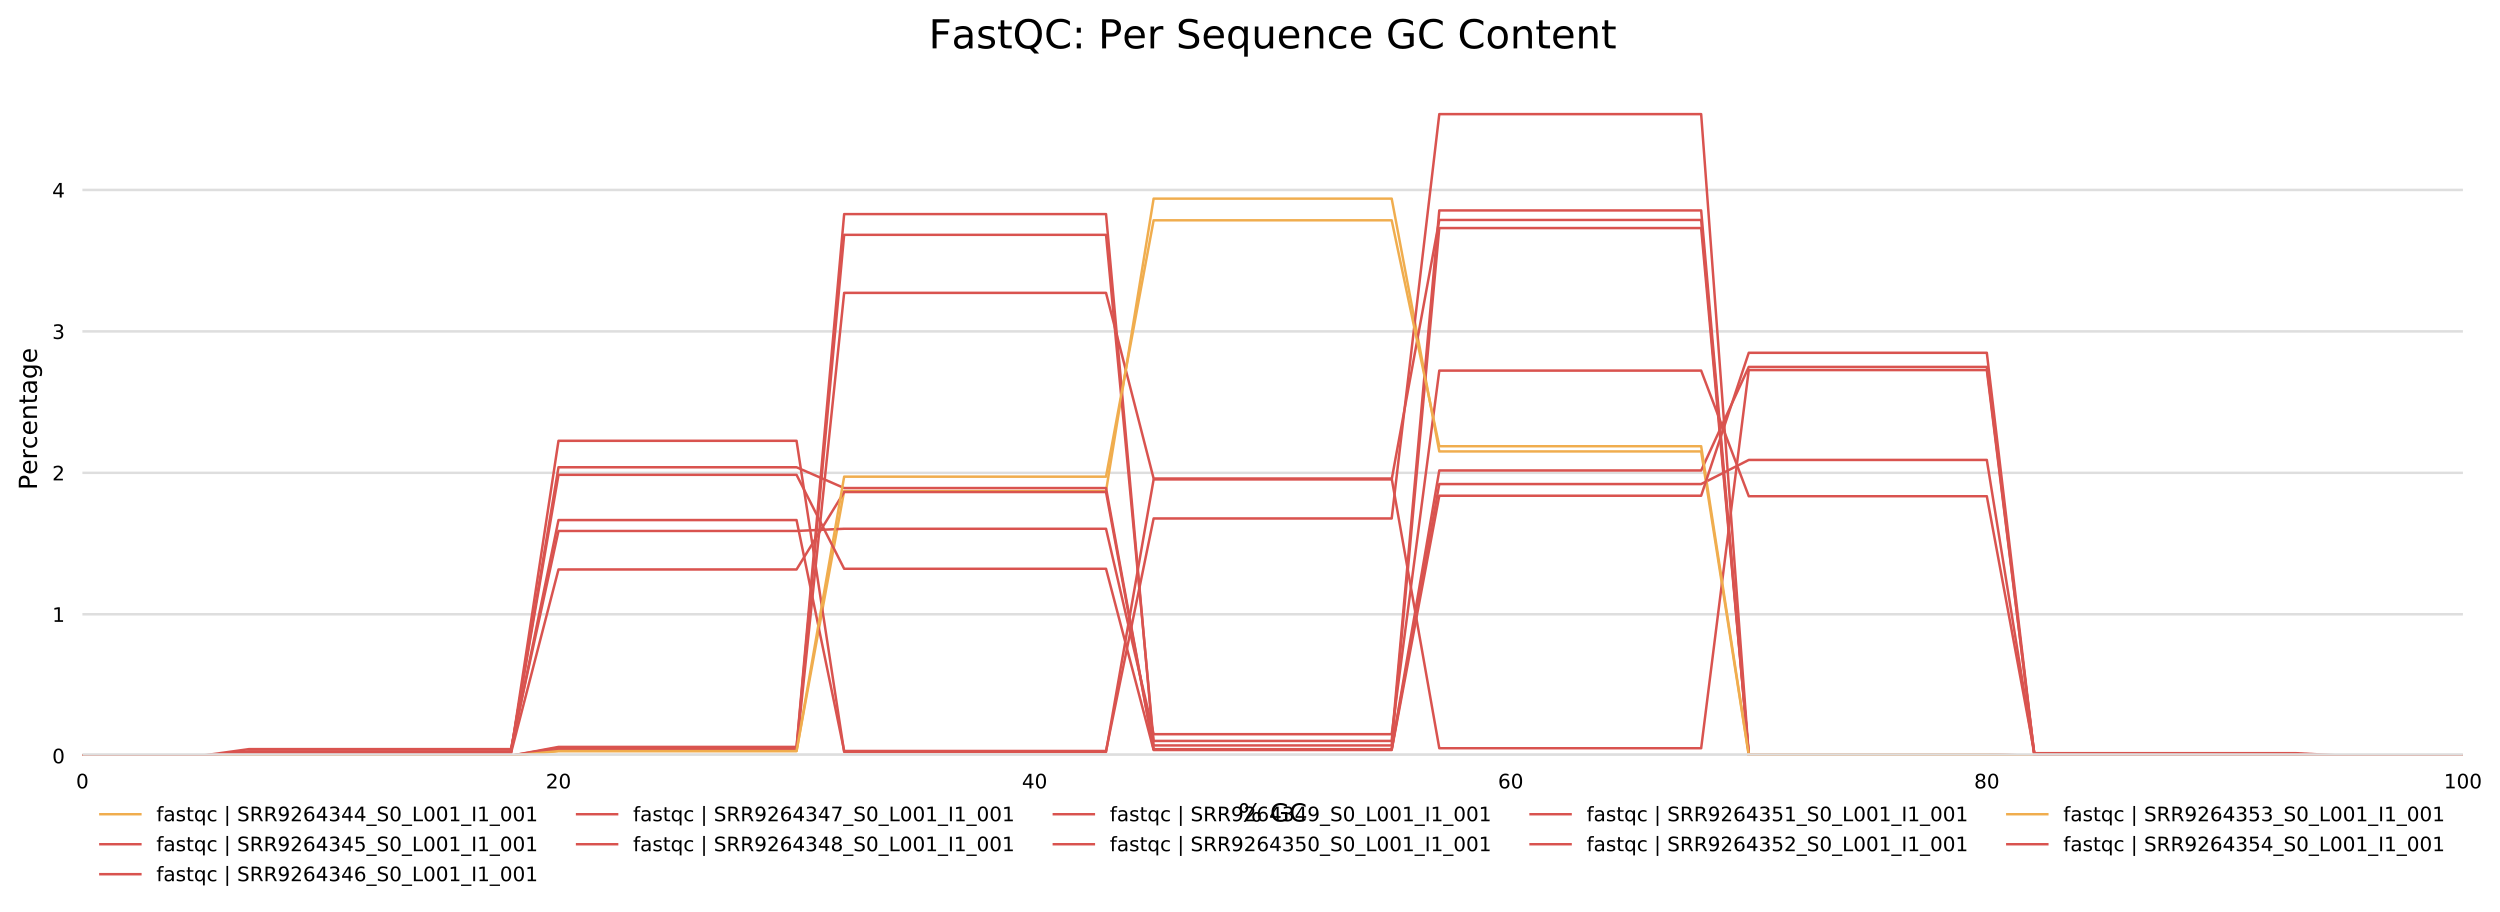 <?xml version="1.0" encoding="utf-8" standalone="no"?>
<!DOCTYPE svg PUBLIC "-//W3C//DTD SVG 1.1//EN"
  "http://www.w3.org/Graphics/SVG/1.1/DTD/svg11.dtd">
<!-- Created with matplotlib (http://matplotlib.org/) -->
<svg height="364.923pt" version="1.1" viewBox="0 0 1000.433 364.923" width="1000.433pt" xmlns="http://www.w3.org/2000/svg" xmlns:xlink="http://www.w3.org/1999/xlink">
 <defs>
  <style type="text/css">
*{stroke-linecap:butt;stroke-linejoin:round;}
  </style>
 </defs>
 <g id="figure_1">
  <g id="patch_1">
   <path d="M 0 364.923 
L 1000.433 364.923 
L 1000.433 0 
L 0 0 
z
" style="fill:#ffffff;"/>
  </g>
  <g id="axes_1">
   <g id="patch_2">
    <path d="M 32.968 302.416 
L 985.598 302.416 
L 985.598 32.836 
L 32.968 32.836 
z
" style="fill:#ffffff;"/>
   </g>
   <g id="matplotlib.axis_1">
    <g id="xtick_1">
     <g id="text_1">
      <!-- 0 -->
      <defs>
       <path d="M 31.781 66.406 
Q 24.172 66.406 20.328 58.906 
Q 16.5 51.422 16.5 36.375 
Q 16.5 21.391 20.328 13.891 
Q 24.172 6.391 31.781 6.391 
Q 39.453 6.391 43.281 13.891 
Q 47.125 21.391 47.125 36.375 
Q 47.125 51.422 43.281 58.906 
Q 39.453 66.406 31.781 66.406 
z
M 31.781 74.219 
Q 44.047 74.219 50.516 64.516 
Q 56.984 54.828 56.984 36.375 
Q 56.984 17.969 50.516 8.266 
Q 44.047 -1.422 31.781 -1.422 
Q 19.531 -1.422 13.062 8.266 
Q 6.594 17.969 6.594 36.375 
Q 6.594 54.828 13.062 64.516 
Q 19.531 74.219 31.781 74.219 
z
" id="DejaVuSans-30"/>
      </defs>
      <g transform="translate(30.423 315.494)scale(0.08 -0.08)">
       <use xlink:href="#DejaVuSans-30"/>
      </g>
     </g>
    </g>
    <g id="xtick_2">
     <g id="text_2">
      <!-- 20 -->
      <defs>
       <path d="M 19.188 8.297 
L 53.609 8.297 
L 53.609 0 
L 7.328 0 
L 7.328 8.297 
Q 12.938 14.109 22.625 23.891 
Q 32.328 33.688 34.812 36.531 
Q 39.547 41.844 41.422 45.531 
Q 43.312 49.219 43.312 52.781 
Q 43.312 58.594 39.234 62.25 
Q 35.156 65.922 28.609 65.922 
Q 23.969 65.922 18.812 64.312 
Q 13.672 62.703 7.812 59.422 
L 7.812 69.391 
Q 13.766 71.781 18.938 73 
Q 24.125 74.219 28.422 74.219 
Q 39.75 74.219 46.484 68.547 
Q 53.219 62.891 53.219 53.422 
Q 53.219 48.922 51.531 44.891 
Q 49.859 40.875 45.406 35.406 
Q 44.188 33.984 37.641 27.219 
Q 31.109 20.453 19.188 8.297 
z
" id="DejaVuSans-32"/>
      </defs>
      <g transform="translate(218.404 315.494)scale(0.08 -0.08)">
       <use xlink:href="#DejaVuSans-32"/>
       <use x="63.623" xlink:href="#DejaVuSans-30"/>
      </g>
     </g>
    </g>
    <g id="xtick_3">
     <g id="text_3">
      <!-- 40 -->
      <defs>
       <path d="M 37.797 64.312 
L 12.891 25.391 
L 37.797 25.391 
z
M 35.203 72.906 
L 47.609 72.906 
L 47.609 25.391 
L 58.016 25.391 
L 58.016 17.188 
L 47.609 17.188 
L 47.609 0 
L 37.797 0 
L 37.797 17.188 
L 4.891 17.188 
L 4.891 26.703 
z
" id="DejaVuSans-34"/>
      </defs>
      <g transform="translate(408.93 315.494)scale(0.08 -0.08)">
       <use xlink:href="#DejaVuSans-34"/>
       <use x="63.623" xlink:href="#DejaVuSans-30"/>
      </g>
     </g>
    </g>
    <g id="xtick_4">
     <g id="text_4">
      <!-- 60 -->
      <defs>
       <path d="M 33.016 40.375 
Q 26.375 40.375 22.484 35.828 
Q 18.609 31.297 18.609 23.391 
Q 18.609 15.531 22.484 10.953 
Q 26.375 6.391 33.016 6.391 
Q 39.656 6.391 43.531 10.953 
Q 47.406 15.531 47.406 23.391 
Q 47.406 31.297 43.531 35.828 
Q 39.656 40.375 33.016 40.375 
z
M 52.594 71.297 
L 52.594 62.312 
Q 48.875 64.062 45.094 64.984 
Q 41.312 65.922 37.594 65.922 
Q 27.828 65.922 22.672 59.328 
Q 17.531 52.734 16.797 39.406 
Q 19.672 43.656 24.016 45.922 
Q 28.375 48.188 33.594 48.188 
Q 44.578 48.188 50.953 41.516 
Q 57.328 34.859 57.328 23.391 
Q 57.328 12.156 50.688 5.359 
Q 44.047 -1.422 33.016 -1.422 
Q 20.359 -1.422 13.672 8.266 
Q 6.984 17.969 6.984 36.375 
Q 6.984 53.656 15.188 63.938 
Q 23.391 74.219 37.203 74.219 
Q 40.922 74.219 44.703 73.484 
Q 48.484 72.75 52.594 71.297 
z
" id="DejaVuSans-36"/>
      </defs>
      <g transform="translate(599.456 315.494)scale(0.08 -0.08)">
       <use xlink:href="#DejaVuSans-36"/>
       <use x="63.623" xlink:href="#DejaVuSans-30"/>
      </g>
     </g>
    </g>
    <g id="xtick_5">
     <g id="text_5">
      <!-- 80 -->
      <defs>
       <path d="M 31.781 34.625 
Q 24.75 34.625 20.719 30.859 
Q 16.703 27.094 16.703 20.516 
Q 16.703 13.922 20.719 10.156 
Q 24.75 6.391 31.781 6.391 
Q 38.812 6.391 42.859 10.172 
Q 46.922 13.969 46.922 20.516 
Q 46.922 27.094 42.891 30.859 
Q 38.875 34.625 31.781 34.625 
z
M 21.922 38.812 
Q 15.578 40.375 12.031 44.719 
Q 8.5 49.078 8.5 55.328 
Q 8.5 64.062 14.719 69.141 
Q 20.953 74.219 31.781 74.219 
Q 42.672 74.219 48.875 69.141 
Q 55.078 64.062 55.078 55.328 
Q 55.078 49.078 51.531 44.719 
Q 48 40.375 41.703 38.812 
Q 48.828 37.156 52.797 32.312 
Q 56.781 27.484 56.781 20.516 
Q 56.781 9.906 50.312 4.234 
Q 43.844 -1.422 31.781 -1.422 
Q 19.734 -1.422 13.25 4.234 
Q 6.781 9.906 6.781 20.516 
Q 6.781 27.484 10.781 32.312 
Q 14.797 37.156 21.922 38.812 
z
M 18.312 54.391 
Q 18.312 48.734 21.844 45.562 
Q 25.391 42.391 31.781 42.391 
Q 38.141 42.391 41.719 45.562 
Q 45.312 48.734 45.312 54.391 
Q 45.312 60.062 41.719 63.234 
Q 38.141 66.406 31.781 66.406 
Q 25.391 66.406 21.844 63.234 
Q 18.312 60.062 18.312 54.391 
z
" id="DejaVuSans-38"/>
      </defs>
      <g transform="translate(789.982 315.494)scale(0.08 -0.08)">
       <use xlink:href="#DejaVuSans-38"/>
       <use x="63.623" xlink:href="#DejaVuSans-30"/>
      </g>
     </g>
    </g>
    <g id="xtick_6">
     <g id="text_6">
      <!-- 100 -->
      <defs>
       <path d="M 12.406 8.297 
L 28.516 8.297 
L 28.516 63.922 
L 10.984 60.406 
L 10.984 69.391 
L 28.422 72.906 
L 38.281 72.906 
L 38.281 8.297 
L 54.391 8.297 
L 54.391 0 
L 12.406 0 
z
" id="DejaVuSans-31"/>
      </defs>
      <g transform="translate(977.963 315.494)scale(0.08 -0.08)">
       <use xlink:href="#DejaVuSans-31"/>
       <use x="63.623" xlink:href="#DejaVuSans-30"/>
       <use x="127.246" xlink:href="#DejaVuSans-30"/>
      </g>
     </g>
    </g>
    <g id="text_7">
     <!-- % GC -->
     <defs>
      <path d="M 72.703 32.078 
Q 68.453 32.078 66.031 28.469 
Q 63.625 24.859 63.625 18.406 
Q 63.625 12.062 66.031 8.422 
Q 68.453 4.781 72.703 4.781 
Q 76.859 4.781 79.266 8.422 
Q 81.688 12.062 81.688 18.406 
Q 81.688 24.812 79.266 28.438 
Q 76.859 32.078 72.703 32.078 
z
M 72.703 38.281 
Q 80.422 38.281 84.953 32.906 
Q 89.5 27.547 89.5 18.406 
Q 89.5 9.281 84.938 3.922 
Q 80.375 -1.422 72.703 -1.422 
Q 64.891 -1.422 60.344 3.922 
Q 55.812 9.281 55.812 18.406 
Q 55.812 27.594 60.375 32.938 
Q 64.938 38.281 72.703 38.281 
z
M 22.312 68.016 
Q 18.109 68.016 15.688 64.375 
Q 13.281 60.75 13.281 54.391 
Q 13.281 47.953 15.672 44.328 
Q 18.062 40.719 22.312 40.719 
Q 26.562 40.719 28.969 44.328 
Q 31.391 47.953 31.391 54.391 
Q 31.391 60.688 28.953 64.344 
Q 26.516 68.016 22.312 68.016 
z
M 66.406 74.219 
L 74.219 74.219 
L 28.609 -1.422 
L 20.797 -1.422 
z
M 22.312 74.219 
Q 30.031 74.219 34.609 68.875 
Q 39.203 63.531 39.203 54.391 
Q 39.203 45.172 34.641 39.844 
Q 30.078 34.516 22.312 34.516 
Q 14.547 34.516 10.031 39.859 
Q 5.516 45.219 5.516 54.391 
Q 5.516 63.484 10.047 68.844 
Q 14.594 74.219 22.312 74.219 
z
" id="DejaVuSans-25"/>
      <path id="DejaVuSans-20"/>
      <path d="M 59.516 10.406 
L 59.516 29.984 
L 43.406 29.984 
L 43.406 38.094 
L 69.281 38.094 
L 69.281 6.781 
Q 63.578 2.734 56.688 0.656 
Q 49.812 -1.422 42 -1.422 
Q 24.906 -1.422 15.25 8.562 
Q 5.609 18.562 5.609 36.375 
Q 5.609 54.25 15.25 64.234 
Q 24.906 74.219 42 74.219 
Q 49.125 74.219 55.547 72.453 
Q 61.969 70.703 67.391 67.281 
L 67.391 56.781 
Q 61.922 61.422 55.766 63.766 
Q 49.609 66.109 42.828 66.109 
Q 29.438 66.109 22.719 58.641 
Q 16.016 51.172 16.016 36.375 
Q 16.016 21.625 22.719 14.156 
Q 29.438 6.688 42.828 6.688 
Q 48.047 6.688 52.141 7.594 
Q 56.25 8.5 59.516 10.406 
z
" id="DejaVuSans-47"/>
      <path d="M 64.406 67.281 
L 64.406 56.891 
Q 59.422 61.531 53.781 63.812 
Q 48.141 66.109 41.797 66.109 
Q 29.297 66.109 22.656 58.469 
Q 16.016 50.828 16.016 36.375 
Q 16.016 21.969 22.656 14.328 
Q 29.297 6.688 41.797 6.688 
Q 48.141 6.688 53.781 8.984 
Q 59.422 11.281 64.406 15.922 
L 64.406 5.609 
Q 59.234 2.094 53.438 0.328 
Q 47.656 -1.422 41.219 -1.422 
Q 24.656 -1.422 15.125 8.703 
Q 5.609 18.844 5.609 36.375 
Q 5.609 53.953 15.125 64.078 
Q 24.656 74.219 41.219 74.219 
Q 47.75 74.219 53.531 72.484 
Q 59.328 70.75 64.406 67.281 
z
" id="DejaVuSans-43"/>
     </defs>
     <g transform="translate(495.578 328.757)scale(0.1 -0.1)">
      <use xlink:href="#DejaVuSans-25"/>
      <use x="95.02" xlink:href="#DejaVuSans-20"/>
      <use x="126.807" xlink:href="#DejaVuSans-47"/>
      <use x="204.297" xlink:href="#DejaVuSans-43"/>
     </g>
    </g>
   </g>
   <g id="matplotlib.axis_2">
    <g id="ytick_1">
     <g id="line2d_1">
      <path clip-path="url(#pe82bc1382e)" d="M 32.968 302.416 
L 985.598 302.416 
" style="fill:none;stroke:#dedede;stroke-linecap:square;"/>
     </g>
     <g id="text_8">
      <!-- 0 -->
      <g transform="translate(20.878 305.455)scale(0.08 -0.08)">
       <use xlink:href="#DejaVuSans-30"/>
      </g>
     </g>
    </g>
    <g id="ytick_2">
     <g id="line2d_2">
      <path clip-path="url(#pe82bc1382e)" d="M 32.968 245.814 
L 985.598 245.814 
" style="fill:none;stroke:#dedede;stroke-linecap:square;"/>
     </g>
     <g id="text_9">
      <!-- 1 -->
      <g transform="translate(20.878 248.854)scale(0.08 -0.08)">
       <use xlink:href="#DejaVuSans-31"/>
      </g>
     </g>
    </g>
    <g id="ytick_3">
     <g id="line2d_3">
      <path clip-path="url(#pe82bc1382e)" d="M 32.968 189.213 
L 985.598 189.213 
" style="fill:none;stroke:#dedede;stroke-linecap:square;"/>
     </g>
     <g id="text_10">
      <!-- 2 -->
      <g transform="translate(20.878 192.252)scale(0.08 -0.08)">
       <use xlink:href="#DejaVuSans-32"/>
      </g>
     </g>
    </g>
    <g id="ytick_4">
     <g id="line2d_4">
      <path clip-path="url(#pe82bc1382e)" d="M 32.968 132.612 
L 985.598 132.612 
" style="fill:none;stroke:#dedede;stroke-linecap:square;"/>
     </g>
     <g id="text_11">
      <!-- 3 -->
      <defs>
       <path d="M 40.578 39.312 
Q 47.656 37.797 51.625 33 
Q 55.609 28.219 55.609 21.188 
Q 55.609 10.406 48.188 4.484 
Q 40.766 -1.422 27.094 -1.422 
Q 22.516 -1.422 17.656 -0.516 
Q 12.797 0.391 7.625 2.203 
L 7.625 11.719 
Q 11.719 9.328 16.594 8.109 
Q 21.484 6.891 26.812 6.891 
Q 36.078 6.891 40.938 10.547 
Q 45.797 14.203 45.797 21.188 
Q 45.797 27.641 41.281 31.266 
Q 36.766 34.906 28.719 34.906 
L 20.219 34.906 
L 20.219 43.016 
L 29.109 43.016 
Q 36.375 43.016 40.234 45.922 
Q 44.094 48.828 44.094 54.297 
Q 44.094 59.906 40.109 62.906 
Q 36.141 65.922 28.719 65.922 
Q 24.656 65.922 20.016 65.031 
Q 15.375 64.156 9.812 62.312 
L 9.812 71.094 
Q 15.438 72.656 20.344 73.438 
Q 25.25 74.219 29.594 74.219 
Q 40.828 74.219 47.359 69.109 
Q 53.906 64.016 53.906 55.328 
Q 53.906 49.266 50.438 45.094 
Q 46.969 40.922 40.578 39.312 
z
" id="DejaVuSans-33"/>
      </defs>
      <g transform="translate(20.878 135.651)scale(0.08 -0.08)">
       <use xlink:href="#DejaVuSans-33"/>
      </g>
     </g>
    </g>
    <g id="ytick_5">
     <g id="line2d_5">
      <path clip-path="url(#pe82bc1382e)" d="M 32.968 76.01 
L 985.598 76.01 
" style="fill:none;stroke:#dedede;stroke-linecap:square;"/>
     </g>
     <g id="text_12">
      <!-- 4 -->
      <g transform="translate(20.878 79.05)scale(0.08 -0.08)">
       <use xlink:href="#DejaVuSans-34"/>
      </g>
     </g>
    </g>
    <g id="text_13">
     <!-- Percentage -->
     <defs>
      <path d="M 19.672 64.797 
L 19.672 37.406 
L 32.078 37.406 
Q 38.969 37.406 42.719 40.969 
Q 46.484 44.531 46.484 51.125 
Q 46.484 57.672 42.719 61.234 
Q 38.969 64.797 32.078 64.797 
z
M 9.812 72.906 
L 32.078 72.906 
Q 44.344 72.906 50.609 67.359 
Q 56.891 61.812 56.891 51.125 
Q 56.891 40.328 50.609 34.812 
Q 44.344 29.297 32.078 29.297 
L 19.672 29.297 
L 19.672 0 
L 9.812 0 
z
" id="DejaVuSans-50"/>
      <path d="M 56.203 29.594 
L 56.203 25.203 
L 14.891 25.203 
Q 15.484 15.922 20.484 11.062 
Q 25.484 6.203 34.422 6.203 
Q 39.594 6.203 44.453 7.469 
Q 49.312 8.734 54.109 11.281 
L 54.109 2.781 
Q 49.266 0.734 44.188 -0.344 
Q 39.109 -1.422 33.891 -1.422 
Q 20.797 -1.422 13.156 6.188 
Q 5.516 13.812 5.516 26.812 
Q 5.516 40.234 12.766 48.109 
Q 20.016 56 32.328 56 
Q 43.359 56 49.781 48.891 
Q 56.203 41.797 56.203 29.594 
z
M 47.219 32.234 
Q 47.125 39.594 43.094 43.984 
Q 39.062 48.391 32.422 48.391 
Q 24.906 48.391 20.391 44.141 
Q 15.875 39.891 15.188 32.172 
z
" id="DejaVuSans-65"/>
      <path d="M 41.109 46.297 
Q 39.594 47.172 37.812 47.578 
Q 36.031 48 33.891 48 
Q 26.266 48 22.188 43.047 
Q 18.109 38.094 18.109 28.812 
L 18.109 0 
L 9.078 0 
L 9.078 54.688 
L 18.109 54.688 
L 18.109 46.188 
Q 20.953 51.172 25.484 53.578 
Q 30.031 56 36.531 56 
Q 37.453 56 38.578 55.875 
Q 39.703 55.766 41.062 55.516 
z
" id="DejaVuSans-72"/>
      <path d="M 48.781 52.594 
L 48.781 44.188 
Q 44.969 46.297 41.141 47.344 
Q 37.312 48.391 33.406 48.391 
Q 24.656 48.391 19.812 42.844 
Q 14.984 37.312 14.984 27.297 
Q 14.984 17.281 19.812 11.734 
Q 24.656 6.203 33.406 6.203 
Q 37.312 6.203 41.141 7.25 
Q 44.969 8.297 48.781 10.406 
L 48.781 2.094 
Q 45.016 0.344 40.984 -0.531 
Q 36.969 -1.422 32.422 -1.422 
Q 20.062 -1.422 12.781 6.344 
Q 5.516 14.109 5.516 27.297 
Q 5.516 40.672 12.859 48.328 
Q 20.219 56 33.016 56 
Q 37.156 56 41.109 55.141 
Q 45.062 54.297 48.781 52.594 
z
" id="DejaVuSans-63"/>
      <path d="M 54.891 33.016 
L 54.891 0 
L 45.906 0 
L 45.906 32.719 
Q 45.906 40.484 42.875 44.328 
Q 39.844 48.188 33.797 48.188 
Q 26.516 48.188 22.312 43.547 
Q 18.109 38.922 18.109 30.906 
L 18.109 0 
L 9.078 0 
L 9.078 54.688 
L 18.109 54.688 
L 18.109 46.188 
Q 21.344 51.125 25.703 53.562 
Q 30.078 56 35.797 56 
Q 45.219 56 50.047 50.172 
Q 54.891 44.344 54.891 33.016 
z
" id="DejaVuSans-6e"/>
      <path d="M 18.312 70.219 
L 18.312 54.688 
L 36.812 54.688 
L 36.812 47.703 
L 18.312 47.703 
L 18.312 18.016 
Q 18.312 11.328 20.141 9.422 
Q 21.969 7.516 27.594 7.516 
L 36.812 7.516 
L 36.812 0 
L 27.594 0 
Q 17.188 0 13.234 3.875 
Q 9.281 7.766 9.281 18.016 
L 9.281 47.703 
L 2.688 47.703 
L 2.688 54.688 
L 9.281 54.688 
L 9.281 70.219 
z
" id="DejaVuSans-74"/>
      <path d="M 34.281 27.484 
Q 23.391 27.484 19.188 25 
Q 14.984 22.516 14.984 16.5 
Q 14.984 11.719 18.141 8.906 
Q 21.297 6.109 26.703 6.109 
Q 34.188 6.109 38.703 11.406 
Q 43.219 16.703 43.219 25.484 
L 43.219 27.484 
z
M 52.203 31.203 
L 52.203 0 
L 43.219 0 
L 43.219 8.297 
Q 40.141 3.328 35.547 0.953 
Q 30.953 -1.422 24.312 -1.422 
Q 15.922 -1.422 10.953 3.297 
Q 6 8.016 6 15.922 
Q 6 25.141 12.172 29.828 
Q 18.359 34.516 30.609 34.516 
L 43.219 34.516 
L 43.219 35.406 
Q 43.219 41.609 39.141 45 
Q 35.062 48.391 27.688 48.391 
Q 23 48.391 18.547 47.266 
Q 14.109 46.141 10.016 43.891 
L 10.016 52.203 
Q 14.938 54.109 19.578 55.047 
Q 24.219 56 28.609 56 
Q 40.484 56 46.344 49.844 
Q 52.203 43.703 52.203 31.203 
z
" id="DejaVuSans-61"/>
      <path d="M 45.406 27.984 
Q 45.406 37.75 41.375 43.109 
Q 37.359 48.484 30.078 48.484 
Q 22.859 48.484 18.828 43.109 
Q 14.797 37.75 14.797 27.984 
Q 14.797 18.266 18.828 12.891 
Q 22.859 7.516 30.078 7.516 
Q 37.359 7.516 41.375 12.891 
Q 45.406 18.266 45.406 27.984 
z
M 54.391 6.781 
Q 54.391 -7.172 48.188 -13.984 
Q 42 -20.797 29.203 -20.797 
Q 24.469 -20.797 20.266 -20.094 
Q 16.062 -19.391 12.109 -17.922 
L 12.109 -9.188 
Q 16.062 -11.328 19.922 -12.344 
Q 23.781 -13.375 27.781 -13.375 
Q 36.625 -13.375 41.016 -8.766 
Q 45.406 -4.156 45.406 5.172 
L 45.406 9.625 
Q 42.625 4.781 38.281 2.391 
Q 33.938 0 27.875 0 
Q 17.828 0 11.672 7.656 
Q 5.516 15.328 5.516 27.984 
Q 5.516 40.672 11.672 48.328 
Q 17.828 56 27.875 56 
Q 33.938 56 38.281 53.609 
Q 42.625 51.219 45.406 46.391 
L 45.406 54.688 
L 54.391 54.688 
z
" id="DejaVuSans-67"/>
     </defs>
     <g transform="translate(14.798 196.039)rotate(-90)scale(0.1 -0.1)">
      <use xlink:href="#DejaVuSans-50"/>
      <use x="60.256" xlink:href="#DejaVuSans-65"/>
      <use x="121.779" xlink:href="#DejaVuSans-72"/>
      <use x="162.861" xlink:href="#DejaVuSans-63"/>
      <use x="217.842" xlink:href="#DejaVuSans-65"/>
      <use x="279.365" xlink:href="#DejaVuSans-6e"/>
      <use x="342.744" xlink:href="#DejaVuSans-74"/>
      <use x="381.953" xlink:href="#DejaVuSans-61"/>
      <use x="443.232" xlink:href="#DejaVuSans-67"/>
      <use x="506.709" xlink:href="#DejaVuSans-65"/>
     </g>
    </g>
   </g>
   <g id="line2d_6">
    <path clip-path="url(#pe82bc1382e)" d="M 32.968 302.416 
L 42.494 302.416 
L 52.021 302.416 
L 61.547 302.416 
L 71.073 302.416 
L 80.6 302.416 
L 90.126 302.416 
L 99.652 302.416 
L 109.179 302.416 
L 118.705 302.416 
L 128.231 302.416 
L 137.757 302.416 
L 147.284 302.416 
L 156.81 302.416 
L 166.336 302.416 
L 175.863 302.416 
L 185.389 302.416 
L 194.915 302.416 
L 204.442 302.416 
L 213.968 301.449 
L 223.494 300.483 
L 233.02 300.483 
L 242.547 300.483 
L 252.073 300.483 
L 261.599 300.483 
L 271.126 300.483 
L 280.652 300.483 
L 290.178 300.483 
L 299.705 300.483 
L 309.231 300.483 
L 318.757 300.483 
L 328.283 248.488 
L 337.81 196.494 
L 347.336 196.494 
L 356.862 196.494 
L 366.389 196.494 
L 375.915 196.494 
L 385.441 196.494 
L 394.968 196.494 
L 404.494 196.494 
L 414.02 196.494 
L 423.546 196.494 
L 433.073 196.494 
L 442.599 196.494 
L 452.125 137.988 
L 461.652 79.482 
L 471.178 79.482 
L 480.704 79.482 
L 490.231 79.482 
L 499.757 79.482 
L 509.283 79.482 
L 518.809 79.482 
L 528.336 79.482 
L 537.862 79.482 
L 547.388 79.482 
L 556.915 79.482 
L 566.441 130.067 
L 575.967 180.651 
L 585.494 180.651 
L 595.02 180.651 
L 604.546 180.651 
L 614.072 180.651 
L 623.599 180.651 
L 633.125 180.651 
L 642.651 180.651 
L 652.178 180.651 
L 661.704 180.651 
L 671.23 180.651 
L 680.757 180.651 
L 690.283 241.458 
L 699.809 302.264 
L 709.335 302.264 
L 718.862 302.264 
L 728.388 302.264 
L 737.914 302.264 
L 747.441 302.264 
L 756.967 302.264 
L 766.493 302.264 
L 776.02 302.264 
L 785.546 302.264 
L 795.072 302.264 
L 804.598 302.34 
L 814.125 302.416 
L 823.651 302.416 
L 833.177 302.416 
L 842.704 302.416 
L 852.23 302.416 
L 861.756 302.416 
L 871.283 302.416 
L 880.809 302.416 
L 890.335 302.416 
L 899.861 302.416 
L 909.388 302.416 
L 918.914 302.416 
L 928.44 302.416 
L 937.967 302.416 
L 947.493 302.416 
L 957.019 302.416 
L 966.546 302.416 
L 976.072 302.416 
L 985.598 302.416 
" style="fill:none;stroke:#f0ad4e;stroke-linecap:square;"/>
   </g>
   <g id="line2d_7">
    <path clip-path="url(#pe82bc1382e)" d="M 32.968 302.416 
L 42.494 302.416 
L 52.021 302.416 
L 61.547 302.416 
L 71.073 302.416 
L 80.6 302.416 
L 90.126 302.416 
L 99.652 302.416 
L 109.179 302.416 
L 118.705 302.416 
L 128.231 302.416 
L 137.757 302.416 
L 147.284 302.416 
L 156.81 302.416 
L 166.336 302.416 
L 175.863 302.416 
L 185.389 302.416 
L 194.915 302.416 
L 204.442 302.416 
L 213.968 300.657 
L 223.494 298.899 
L 233.02 298.899 
L 242.547 298.899 
L 252.073 298.899 
L 261.599 298.899 
L 271.126 298.899 
L 280.652 298.899 
L 290.178 298.899 
L 299.705 298.899 
L 309.231 298.899 
L 318.757 298.899 
L 328.283 192.289 
L 337.81 85.68 
L 347.336 85.68 
L 356.862 85.68 
L 366.389 85.68 
L 375.915 85.68 
L 385.441 85.68 
L 394.968 85.68 
L 404.494 85.68 
L 414.02 85.68 
L 423.546 85.68 
L 433.073 85.68 
L 442.599 85.68 
L 452.125 191.994 
L 461.652 298.309 
L 471.178 298.309 
L 480.704 298.309 
L 490.231 298.309 
L 499.757 298.309 
L 509.283 298.309 
L 518.809 298.309 
L 528.336 298.309 
L 537.862 298.309 
L 547.388 298.309 
L 556.915 298.309 
L 566.441 194.789 
L 575.967 91.268 
L 585.494 91.268 
L 595.02 91.268 
L 604.546 91.268 
L 614.072 91.268 
L 623.599 91.268 
L 633.125 91.268 
L 642.651 91.268 
L 652.178 91.268 
L 661.704 91.268 
L 671.23 91.268 
L 680.757 91.268 
L 690.283 196.585 
L 699.809 301.901 
L 709.335 301.901 
L 718.862 301.901 
L 728.388 301.901 
L 737.914 301.901 
L 747.441 301.901 
L 756.967 301.901 
L 766.493 301.901 
L 776.02 301.901 
L 785.546 301.901 
L 795.072 301.901 
L 804.598 302.158 
L 814.125 302.416 
L 823.651 302.416 
L 833.177 302.416 
L 842.704 302.416 
L 852.23 302.416 
L 861.756 302.416 
L 871.283 302.416 
L 880.809 302.416 
L 890.335 302.416 
L 899.861 302.416 
L 909.388 302.416 
L 918.914 302.416 
L 928.44 302.416 
L 937.967 302.416 
L 947.493 302.416 
L 957.019 302.416 
L 966.546 302.416 
L 976.072 302.416 
L 985.598 302.416 
" style="fill:none;stroke:#d9534f;stroke-linecap:square;"/>
   </g>
   <g id="line2d_8">
    <path clip-path="url(#pe82bc1382e)" d="M 32.968 302.416 
L 42.494 302.416 
L 52.021 302.416 
L 61.547 302.416 
L 71.073 302.416 
L 80.6 302.416 
L 90.126 301.976 
L 99.652 301.536 
L 109.179 301.536 
L 118.705 301.536 
L 128.231 301.536 
L 137.757 301.536 
L 147.284 301.536 
L 156.81 301.536 
L 166.336 301.536 
L 175.863 301.536 
L 185.389 301.536 
L 194.915 301.536 
L 204.442 301.536 
L 213.968 238.969 
L 223.494 176.402 
L 233.02 176.402 
L 242.547 176.402 
L 252.073 176.402 
L 261.599 176.402 
L 271.126 176.402 
L 280.652 176.402 
L 290.178 176.402 
L 299.705 176.402 
L 309.231 176.402 
L 318.757 176.402 
L 328.283 238.653 
L 337.81 300.904 
L 347.336 300.904 
L 356.862 300.904 
L 366.389 300.904 
L 375.915 300.904 
L 385.441 300.904 
L 394.968 300.904 
L 404.494 300.904 
L 414.02 300.904 
L 423.546 300.904 
L 433.073 300.904 
L 442.599 300.904 
L 452.125 246.381 
L 461.652 191.859 
L 471.178 191.859 
L 480.704 191.859 
L 490.231 191.859 
L 499.757 191.859 
L 509.283 191.859 
L 518.809 191.859 
L 528.336 191.859 
L 537.862 191.859 
L 547.388 191.859 
L 556.915 191.859 
L 566.441 139.941 
L 575.967 88.024 
L 585.494 88.024 
L 595.02 88.024 
L 604.546 88.024 
L 614.072 88.024 
L 623.599 88.024 
L 633.125 88.024 
L 642.651 88.024 
L 652.178 88.024 
L 661.704 88.024 
L 671.23 88.024 
L 680.757 88.024 
L 690.283 195.09 
L 699.809 302.157 
L 709.335 302.157 
L 718.862 302.157 
L 728.388 302.157 
L 737.914 302.157 
L 747.441 302.157 
L 756.967 302.157 
L 766.493 302.157 
L 776.02 302.157 
L 785.546 302.157 
L 795.072 302.157 
L 804.598 302.286 
L 814.125 302.416 
L 823.651 302.416 
L 833.177 302.416 
L 842.704 302.416 
L 852.23 302.416 
L 861.756 302.416 
L 871.283 302.416 
L 880.809 302.416 
L 890.335 302.416 
L 899.861 302.416 
L 909.388 302.416 
L 918.914 302.416 
L 928.44 302.416 
L 937.967 302.416 
L 947.493 302.416 
L 957.019 302.416 
L 966.546 302.416 
L 976.072 302.416 
L 985.598 302.416 
" style="fill:none;stroke:#d9534f;stroke-linecap:square;"/>
   </g>
   <g id="line2d_9">
    <path clip-path="url(#pe82bc1382e)" d="M 32.968 302.416 
L 42.494 302.416 
L 52.021 302.416 
L 61.547 302.416 
L 71.073 302.416 
L 80.6 302.416 
L 90.126 302.416 
L 99.652 302.416 
L 109.179 302.416 
L 118.705 302.416 
L 128.231 302.416 
L 137.757 302.416 
L 147.284 302.416 
L 156.81 302.416 
L 166.336 302.416 
L 175.863 302.416 
L 185.389 302.416 
L 194.915 302.416 
L 204.442 302.416 
L 213.968 300.818 
L 223.494 299.221 
L 233.02 299.221 
L 242.547 299.221 
L 252.073 299.221 
L 261.599 299.221 
L 271.126 299.221 
L 280.652 299.221 
L 290.178 299.221 
L 299.705 299.221 
L 309.231 299.221 
L 318.757 299.221 
L 328.283 196.595 
L 337.81 93.969 
L 347.336 93.969 
L 356.862 93.969 
L 366.389 93.969 
L 375.915 93.969 
L 385.441 93.969 
L 394.968 93.969 
L 404.494 93.969 
L 414.02 93.969 
L 423.546 93.969 
L 433.073 93.969 
L 442.599 93.969 
L 452.125 195.234 
L 461.652 296.499 
L 471.178 296.499 
L 480.704 296.499 
L 490.231 296.499 
L 499.757 296.499 
L 509.283 296.499 
L 518.809 296.499 
L 528.336 296.499 
L 537.862 296.499 
L 547.388 296.499 
L 556.915 296.499 
L 566.441 190.352 
L 575.967 84.204 
L 585.494 84.204 
L 595.02 84.204 
L 604.546 84.204 
L 614.072 84.204 
L 623.599 84.204 
L 633.125 84.204 
L 642.651 84.204 
L 652.178 84.204 
L 661.704 84.204 
L 671.23 84.204 
L 680.757 84.204 
L 690.283 193.133 
L 699.809 302.062 
L 709.335 302.062 
L 718.862 302.062 
L 728.388 302.062 
L 737.914 302.062 
L 747.441 302.062 
L 756.967 302.062 
L 766.493 302.062 
L 776.02 302.062 
L 785.546 302.062 
L 795.072 302.062 
L 804.598 302.239 
L 814.125 302.416 
L 823.651 302.416 
L 833.177 302.416 
L 842.704 302.416 
L 852.23 302.416 
L 861.756 302.416 
L 871.283 302.416 
L 880.809 302.416 
L 890.335 302.416 
L 899.861 302.416 
L 909.388 302.416 
L 918.914 302.416 
L 928.44 302.416 
L 937.967 302.416 
L 947.493 302.416 
L 957.019 302.416 
L 966.546 302.416 
L 976.072 302.416 
L 985.598 302.416 
" style="fill:none;stroke:#d9534f;stroke-linecap:square;"/>
   </g>
   <g id="line2d_10">
    <path clip-path="url(#pe82bc1382e)" d="M 32.968 302.416 
L 42.494 302.416 
L 52.021 302.416 
L 61.547 302.416 
L 71.073 302.416 
L 80.6 302.416 
L 90.126 301.791 
L 99.652 301.167 
L 109.179 301.167 
L 118.705 301.167 
L 128.231 301.167 
L 137.757 301.167 
L 147.284 301.167 
L 156.81 301.167 
L 166.336 301.167 
L 175.863 301.167 
L 185.389 301.167 
L 194.915 301.167 
L 204.442 301.167 
L 213.968 244.077 
L 223.494 186.987 
L 233.02 186.987 
L 242.547 186.987 
L 252.073 186.987 
L 261.599 186.987 
L 271.126 186.987 
L 280.652 186.987 
L 290.178 186.987 
L 299.705 186.987 
L 309.231 186.987 
L 318.757 186.987 
L 328.283 191.142 
L 337.81 195.297 
L 347.336 195.297 
L 356.862 195.297 
L 366.389 195.297 
L 375.915 195.297 
L 385.441 195.297 
L 394.968 195.297 
L 404.494 195.297 
L 414.02 195.297 
L 423.546 195.297 
L 433.073 195.297 
L 442.599 195.297 
L 452.125 247.557 
L 461.652 299.816 
L 471.178 299.816 
L 480.704 299.816 
L 490.231 299.816 
L 499.757 299.816 
L 509.283 299.816 
L 518.809 299.816 
L 528.336 299.816 
L 537.862 299.816 
L 547.388 299.816 
L 556.915 299.816 
L 566.441 246.761 
L 575.967 193.706 
L 585.494 193.706 
L 595.02 193.706 
L 604.546 193.706 
L 614.072 193.706 
L 623.599 193.706 
L 633.125 193.706 
L 642.651 193.706 
L 652.178 193.706 
L 661.704 193.706 
L 671.23 193.706 
L 680.757 193.706 
L 690.283 188.883 
L 699.809 184.06 
L 709.335 184.06 
L 718.862 184.06 
L 728.388 184.06 
L 737.914 184.06 
L 747.441 184.06 
L 756.967 184.06 
L 766.493 184.06 
L 776.02 184.06 
L 785.546 184.06 
L 795.072 184.06 
L 804.598 243.179 
L 814.125 302.298 
L 823.651 302.298 
L 833.177 302.298 
L 842.704 302.298 
L 852.23 302.298 
L 861.756 302.298 
L 871.283 302.298 
L 880.809 302.298 
L 890.335 302.298 
L 899.861 302.298 
L 909.388 302.298 
L 918.914 302.298 
L 928.44 302.357 
L 937.967 302.416 
L 947.493 302.416 
L 957.019 302.416 
L 966.546 302.416 
L 976.072 302.416 
L 985.598 302.416 
" style="fill:none;stroke:#d9534f;stroke-linecap:square;"/>
   </g>
   <g id="line2d_11">
    <path clip-path="url(#pe82bc1382e)" d="M 32.968 302.416 
L 42.494 302.416 
L 52.021 302.416 
L 61.547 302.416 
L 71.073 302.416 
L 80.6 302.416 
L 90.126 301.615 
L 99.652 300.815 
L 109.179 300.815 
L 118.705 300.815 
L 128.231 300.815 
L 137.757 300.815 
L 147.284 300.815 
L 156.81 300.815 
L 166.336 300.815 
L 175.863 300.815 
L 185.389 300.815 
L 194.915 300.815 
L 204.442 300.815 
L 213.968 254.465 
L 223.494 208.116 
L 233.02 208.116 
L 242.547 208.116 
L 252.073 208.116 
L 261.599 208.116 
L 271.126 208.116 
L 280.652 208.116 
L 290.178 208.116 
L 299.705 208.116 
L 309.231 208.116 
L 318.757 208.116 
L 328.283 254.315 
L 337.81 300.514 
L 347.336 300.514 
L 356.862 300.514 
L 366.389 300.514 
L 375.915 300.514 
L 385.441 300.514 
L 394.968 300.514 
L 404.494 300.514 
L 414.02 300.514 
L 423.546 300.514 
L 433.073 300.514 
L 442.599 300.514 
L 452.125 253.994 
L 461.652 207.473 
L 471.178 207.473 
L 480.704 207.473 
L 490.231 207.473 
L 499.757 207.473 
L 509.283 207.473 
L 518.809 207.473 
L 528.336 207.473 
L 537.862 207.473 
L 547.388 207.473 
L 556.915 207.473 
L 566.441 126.573 
L 575.967 45.674 
L 585.494 45.674 
L 595.02 45.674 
L 604.546 45.674 
L 614.072 45.674 
L 623.599 45.674 
L 633.125 45.674 
L 642.651 45.674 
L 652.178 45.674 
L 661.704 45.674 
L 671.23 45.674 
L 680.757 45.674 
L 690.283 173.793 
L 699.809 301.912 
L 709.335 301.912 
L 718.862 301.912 
L 728.388 301.912 
L 737.914 301.912 
L 747.441 301.912 
L 756.967 301.912 
L 766.493 301.912 
L 776.02 301.912 
L 785.546 301.912 
L 795.072 301.912 
L 804.598 302.164 
L 814.125 302.416 
L 823.651 302.416 
L 833.177 302.416 
L 842.704 302.416 
L 852.23 302.416 
L 861.756 302.416 
L 871.283 302.416 
L 880.809 302.416 
L 890.335 302.416 
L 899.861 302.416 
L 909.388 302.416 
L 918.914 302.416 
L 928.44 302.416 
L 937.967 302.416 
L 947.493 302.416 
L 957.019 302.416 
L 966.546 302.416 
L 976.072 302.416 
L 985.598 302.416 
" style="fill:none;stroke:#d9534f;stroke-linecap:square;"/>
   </g>
   <g id="line2d_12">
    <path clip-path="url(#pe82bc1382e)" d="M 32.968 302.416 
L 42.494 302.416 
L 52.021 302.416 
L 61.547 302.416 
L 71.073 302.416 
L 80.6 302.416 
L 90.126 302.416 
L 99.652 302.416 
L 109.179 302.416 
L 118.705 302.416 
L 128.231 302.416 
L 137.757 302.416 
L 147.284 302.416 
L 156.81 302.416 
L 166.336 302.416 
L 175.863 302.416 
L 185.389 302.416 
L 194.915 302.416 
L 204.442 302.416 
L 213.968 301.234 
L 223.494 300.053 
L 233.02 300.053 
L 242.547 300.053 
L 252.073 300.053 
L 261.599 300.053 
L 271.126 300.053 
L 280.652 300.053 
L 290.178 300.053 
L 299.705 300.053 
L 309.231 300.053 
L 318.757 300.053 
L 328.283 208.628 
L 337.81 117.204 
L 347.336 117.204 
L 356.862 117.204 
L 366.389 117.204 
L 375.915 117.204 
L 385.441 117.204 
L 394.968 117.204 
L 404.494 117.204 
L 414.02 117.204 
L 423.546 117.204 
L 433.073 117.204 
L 442.599 117.204 
L 452.125 154.346 
L 461.652 191.488 
L 471.178 191.488 
L 480.704 191.488 
L 490.231 191.488 
L 499.757 191.488 
L 509.283 191.488 
L 518.809 191.488 
L 528.336 191.488 
L 537.862 191.488 
L 547.388 191.488 
L 556.915 191.488 
L 566.441 245.454 
L 575.967 299.419 
L 585.494 299.419 
L 595.02 299.419 
L 604.546 299.419 
L 614.072 299.419 
L 623.599 299.419 
L 633.125 299.419 
L 642.651 299.419 
L 652.178 299.419 
L 661.704 299.419 
L 671.23 299.419 
L 680.757 299.419 
L 690.283 223.763 
L 699.809 148.106 
L 709.335 148.106 
L 718.862 148.106 
L 728.388 148.106 
L 737.914 148.106 
L 747.441 148.106 
L 756.967 148.106 
L 766.493 148.106 
L 776.02 148.106 
L 785.546 148.106 
L 795.072 148.106 
L 804.598 225.175 
L 814.125 302.244 
L 823.651 302.244 
L 833.177 302.244 
L 842.704 302.244 
L 852.23 302.244 
L 861.756 302.244 
L 871.283 302.244 
L 880.809 302.244 
L 890.335 302.244 
L 899.861 302.244 
L 909.388 302.244 
L 918.914 302.244 
L 928.44 302.33 
L 937.967 302.416 
L 947.493 302.416 
L 957.019 302.416 
L 966.546 302.416 
L 976.072 302.416 
L 985.598 302.416 
" style="fill:none;stroke:#d9534f;stroke-linecap:square;"/>
   </g>
   <g id="line2d_13">
    <path clip-path="url(#pe82bc1382e)" d="M 32.968 302.416 
L 42.494 302.416 
L 52.021 302.416 
L 61.547 302.416 
L 71.073 302.416 
L 80.6 302.416 
L 90.126 301.969 
L 99.652 301.522 
L 109.179 301.522 
L 118.705 301.522 
L 128.231 301.522 
L 137.757 301.522 
L 147.284 301.522 
L 156.81 301.522 
L 166.336 301.522 
L 175.863 301.522 
L 185.389 301.522 
L 194.915 301.522 
L 204.442 301.522 
L 213.968 264.703 
L 223.494 227.885 
L 233.02 227.885 
L 242.547 227.885 
L 252.073 227.885 
L 261.599 227.885 
L 271.126 227.885 
L 280.652 227.885 
L 290.178 227.885 
L 299.705 227.885 
L 309.231 227.885 
L 318.757 227.885 
L 328.283 212.39 
L 337.81 196.895 
L 347.336 196.895 
L 356.862 196.895 
L 366.389 196.895 
L 375.915 196.895 
L 385.441 196.895 
L 394.968 196.895 
L 404.494 196.895 
L 414.02 196.895 
L 423.546 196.895 
L 433.073 196.895 
L 442.599 196.895 
L 452.125 248.366 
L 461.652 299.837 
L 471.178 299.837 
L 480.704 299.837 
L 490.231 299.837 
L 499.757 299.837 
L 509.283 299.837 
L 518.809 299.837 
L 528.336 299.837 
L 537.862 299.837 
L 547.388 299.837 
L 556.915 299.837 
L 566.441 244.053 
L 575.967 188.268 
L 585.494 188.268 
L 595.02 188.268 
L 604.546 188.268 
L 614.072 188.268 
L 623.599 188.268 
L 633.125 188.268 
L 642.651 188.268 
L 652.178 188.268 
L 661.704 188.268 
L 671.23 188.268 
L 680.757 188.268 
L 690.283 167.549 
L 699.809 146.83 
L 709.335 146.83 
L 718.862 146.83 
L 728.388 146.83 
L 737.914 146.83 
L 747.441 146.83 
L 756.967 146.83 
L 766.493 146.83 
L 776.02 146.83 
L 785.546 146.83 
L 795.072 146.83 
L 804.598 224.604 
L 814.125 302.378 
L 823.651 302.378 
L 833.177 302.378 
L 842.704 302.378 
L 852.23 302.378 
L 861.756 302.378 
L 871.283 302.378 
L 880.809 302.378 
L 890.335 302.378 
L 899.861 302.378 
L 909.388 302.378 
L 918.914 302.378 
L 928.44 302.397 
L 937.967 302.416 
L 947.493 302.416 
L 957.019 302.416 
L 966.546 302.416 
L 976.072 302.416 
L 985.598 302.416 
" style="fill:none;stroke:#d9534f;stroke-linecap:square;"/>
   </g>
   <g id="line2d_14">
    <path clip-path="url(#pe82bc1382e)" d="M 32.968 302.416 
L 42.494 302.416 
L 52.021 302.416 
L 61.547 302.416 
L 71.073 302.416 
L 80.6 302.416 
L 90.126 301.095 
L 99.652 299.774 
L 109.179 299.774 
L 118.705 299.774 
L 128.231 299.774 
L 137.757 299.774 
L 147.284 299.774 
L 156.81 299.774 
L 166.336 299.774 
L 175.863 299.774 
L 185.389 299.774 
L 194.915 299.774 
L 204.442 299.774 
L 213.968 256.126 
L 223.494 212.477 
L 233.02 212.477 
L 242.547 212.477 
L 252.073 212.477 
L 261.599 212.477 
L 271.126 212.477 
L 280.652 212.477 
L 290.178 212.477 
L 299.705 212.477 
L 309.231 212.477 
L 318.757 212.477 
L 328.283 212.036 
L 337.81 211.594 
L 347.336 211.594 
L 356.862 211.594 
L 366.389 211.594 
L 375.915 211.594 
L 385.441 211.594 
L 394.968 211.594 
L 404.494 211.594 
L 414.02 211.594 
L 423.546 211.594 
L 433.073 211.594 
L 442.599 211.594 
L 452.125 252.704 
L 461.652 293.813 
L 471.178 293.813 
L 480.704 293.813 
L 490.231 293.813 
L 499.757 293.813 
L 509.283 293.813 
L 518.809 293.813 
L 528.336 293.813 
L 537.862 293.813 
L 547.388 293.813 
L 556.915 293.813 
L 566.441 221.057 
L 575.967 148.301 
L 585.494 148.301 
L 595.02 148.301 
L 604.546 148.301 
L 614.072 148.301 
L 623.599 148.301 
L 633.125 148.301 
L 642.651 148.301 
L 652.178 148.301 
L 661.704 148.301 
L 671.23 148.301 
L 680.757 148.301 
L 690.283 173.439 
L 699.809 198.577 
L 709.335 198.577 
L 718.862 198.577 
L 728.388 198.577 
L 737.914 198.577 
L 747.441 198.577 
L 756.967 198.577 
L 766.493 198.577 
L 776.02 198.577 
L 785.546 198.577 
L 795.072 198.577 
L 804.598 249.993 
L 814.125 301.41 
L 823.651 301.41 
L 833.177 301.41 
L 842.704 301.41 
L 852.23 301.41 
L 861.756 301.41 
L 871.283 301.41 
L 880.809 301.41 
L 890.335 301.41 
L 899.861 301.41 
L 909.388 301.41 
L 918.914 301.41 
L 928.44 301.913 
L 937.967 302.416 
L 947.493 302.416 
L 957.019 302.416 
L 966.546 302.416 
L 976.072 302.416 
L 985.598 302.416 
" style="fill:none;stroke:#d9534f;stroke-linecap:square;"/>
   </g>
   <g id="line2d_15">
    <path clip-path="url(#pe82bc1382e)" d="M 32.968 302.416 
L 42.494 302.416 
L 52.021 302.416 
L 61.547 302.416 
L 71.073 302.416 
L 80.6 302.416 
L 90.126 302.416 
L 99.652 302.416 
L 109.179 302.416 
L 118.705 302.416 
L 128.231 302.416 
L 137.757 302.416 
L 147.284 302.416 
L 156.81 302.416 
L 166.336 302.416 
L 175.863 302.416 
L 185.389 302.416 
L 194.915 302.416 
L 204.442 302.416 
L 213.968 301.501 
L 223.494 300.585 
L 233.02 300.585 
L 242.547 300.585 
L 252.073 300.585 
L 261.599 300.585 
L 271.126 300.585 
L 280.652 300.585 
L 290.178 300.585 
L 299.705 300.585 
L 309.231 300.585 
L 318.757 300.585 
L 328.283 245.665 
L 337.81 190.744 
L 347.336 190.744 
L 356.862 190.744 
L 366.389 190.744 
L 375.915 190.744 
L 385.441 190.744 
L 394.968 190.744 
L 404.494 190.744 
L 414.02 190.744 
L 423.546 190.744 
L 433.073 190.744 
L 442.599 190.744 
L 452.125 139.455 
L 461.652 88.165 
L 471.178 88.165 
L 480.704 88.165 
L 490.231 88.165 
L 499.757 88.165 
L 509.283 88.165 
L 518.809 88.165 
L 528.336 88.165 
L 537.862 88.165 
L 547.388 88.165 
L 556.915 88.165 
L 566.441 133.371 
L 575.967 178.576 
L 585.494 178.576 
L 595.02 178.576 
L 604.546 178.576 
L 614.072 178.576 
L 623.599 178.576 
L 633.125 178.576 
L 642.651 178.576 
L 652.178 178.576 
L 661.704 178.576 
L 671.23 178.576 
L 680.757 178.576 
L 690.283 240.266 
L 699.809 301.955 
L 709.335 301.955 
L 718.862 301.955 
L 728.388 301.955 
L 737.914 301.955 
L 747.441 301.955 
L 756.967 301.955 
L 766.493 301.955 
L 776.02 301.955 
L 785.546 301.955 
L 795.072 301.955 
L 804.598 302.186 
L 814.125 302.416 
L 823.651 302.416 
L 833.177 302.416 
L 842.704 302.416 
L 852.23 302.416 
L 861.756 302.416 
L 871.283 302.416 
L 880.809 302.416 
L 890.335 302.416 
L 899.861 302.416 
L 909.388 302.416 
L 918.914 302.416 
L 928.44 302.416 
L 937.967 302.416 
L 947.493 302.416 
L 957.019 302.416 
L 966.546 302.416 
L 976.072 302.416 
L 985.598 302.416 
" style="fill:none;stroke:#f0ad4e;stroke-linecap:square;"/>
   </g>
   <g id="line2d_16">
    <path clip-path="url(#pe82bc1382e)" d="M 32.968 302.416 
L 42.494 302.416 
L 52.021 302.416 
L 61.547 302.416 
L 71.073 302.416 
L 80.6 302.416 
L 90.126 301.553 
L 99.652 300.69 
L 109.179 300.69 
L 118.705 300.69 
L 128.231 300.69 
L 137.757 300.69 
L 147.284 300.69 
L 156.81 300.69 
L 166.336 300.69 
L 175.863 300.69 
L 185.389 300.69 
L 194.915 300.69 
L 204.442 300.69 
L 213.968 245.355 
L 223.494 190.02 
L 233.02 190.02 
L 242.547 190.02 
L 252.073 190.02 
L 261.599 190.02 
L 271.126 190.02 
L 280.652 190.02 
L 290.178 190.02 
L 299.705 190.02 
L 309.231 190.02 
L 318.757 190.02 
L 328.283 208.813 
L 337.81 227.606 
L 347.336 227.606 
L 356.862 227.606 
L 366.389 227.606 
L 375.915 227.606 
L 385.441 227.606 
L 394.968 227.606 
L 404.494 227.606 
L 414.02 227.606 
L 423.546 227.606 
L 433.073 227.606 
L 442.599 227.606 
L 452.125 263.871 
L 461.652 300.136 
L 471.178 300.136 
L 480.704 300.136 
L 490.231 300.136 
L 499.757 300.136 
L 509.283 300.136 
L 518.809 300.136 
L 528.336 300.136 
L 537.862 300.136 
L 547.388 300.136 
L 556.915 300.136 
L 566.441 249.255 
L 575.967 198.374 
L 585.494 198.374 
L 595.02 198.374 
L 604.546 198.374 
L 614.072 198.374 
L 623.599 198.374 
L 633.125 198.374 
L 642.651 198.374 
L 652.178 198.374 
L 661.704 198.374 
L 671.23 198.374 
L 680.757 198.374 
L 690.283 169.776 
L 699.809 141.178 
L 709.335 141.178 
L 718.862 141.178 
L 728.388 141.178 
L 737.914 141.178 
L 747.441 141.178 
L 756.967 141.178 
L 766.493 141.178 
L 776.02 141.178 
L 785.546 141.178 
L 795.072 141.178 
L 804.598 221.732 
L 814.125 302.286 
L 823.651 302.286 
L 833.177 302.286 
L 842.704 302.286 
L 852.23 302.286 
L 861.756 302.286 
L 871.283 302.286 
L 880.809 302.286 
L 890.335 302.286 
L 899.861 302.286 
L 909.388 302.286 
L 918.914 302.286 
L 928.44 302.351 
L 937.967 302.416 
L 947.493 302.416 
L 957.019 302.416 
L 966.546 302.416 
L 976.072 302.416 
L 985.598 302.416 
" style="fill:none;stroke:#d9534f;stroke-linecap:square;"/>
   </g>
   <g id="line2d_17">
    <path clip-path="url(#pe82bc1382e)" d="M 32.968 302.416 
L 985.598 302.416 
" style="fill:none;stroke:#dedede;stroke-linecap:square;stroke-width:2;"/>
   </g>
   <g id="text_14">
    <!-- FastQC: Per Sequence GC Content -->
    <defs>
     <path d="M 9.812 72.906 
L 51.703 72.906 
L 51.703 64.594 
L 19.672 64.594 
L 19.672 43.109 
L 48.578 43.109 
L 48.578 34.812 
L 19.672 34.812 
L 19.672 0 
L 9.812 0 
z
" id="DejaVuSans-46"/>
     <path d="M 44.281 53.078 
L 44.281 44.578 
Q 40.484 46.531 36.375 47.5 
Q 32.281 48.484 27.875 48.484 
Q 21.188 48.484 17.844 46.438 
Q 14.5 44.391 14.5 40.281 
Q 14.5 37.156 16.891 35.375 
Q 19.281 33.594 26.516 31.984 
L 29.594 31.297 
Q 39.156 29.25 43.188 25.516 
Q 47.219 21.781 47.219 15.094 
Q 47.219 7.469 41.188 3.016 
Q 35.156 -1.422 24.609 -1.422 
Q 20.219 -1.422 15.453 -0.562 
Q 10.688 0.297 5.422 2 
L 5.422 11.281 
Q 10.406 8.688 15.234 7.391 
Q 20.062 6.109 24.812 6.109 
Q 31.156 6.109 34.562 8.281 
Q 37.984 10.453 37.984 14.406 
Q 37.984 18.062 35.516 20.016 
Q 33.062 21.969 24.703 23.781 
L 21.578 24.516 
Q 13.234 26.266 9.516 29.906 
Q 5.812 33.547 5.812 39.891 
Q 5.812 47.609 11.281 51.797 
Q 16.75 56 26.812 56 
Q 31.781 56 36.172 55.266 
Q 40.578 54.547 44.281 53.078 
z
" id="DejaVuSans-73"/>
     <path d="M 39.406 66.219 
Q 28.656 66.219 22.328 58.203 
Q 16.016 50.203 16.016 36.375 
Q 16.016 22.609 22.328 14.594 
Q 28.656 6.594 39.406 6.594 
Q 50.141 6.594 56.422 14.594 
Q 62.703 22.609 62.703 36.375 
Q 62.703 50.203 56.422 58.203 
Q 50.141 66.219 39.406 66.219 
z
M 53.219 1.312 
L 66.219 -12.891 
L 54.297 -12.891 
L 43.5 -1.219 
Q 41.891 -1.312 41.031 -1.359 
Q 40.188 -1.422 39.406 -1.422 
Q 24.031 -1.422 14.812 8.859 
Q 5.609 19.141 5.609 36.375 
Q 5.609 53.656 14.812 63.938 
Q 24.031 74.219 39.406 74.219 
Q 54.734 74.219 63.906 63.938 
Q 73.094 53.656 73.094 36.375 
Q 73.094 23.688 67.984 14.641 
Q 62.891 5.609 53.219 1.312 
z
" id="DejaVuSans-51"/>
     <path d="M 11.719 12.406 
L 22.016 12.406 
L 22.016 0 
L 11.719 0 
z
M 11.719 51.703 
L 22.016 51.703 
L 22.016 39.312 
L 11.719 39.312 
z
" id="DejaVuSans-3a"/>
     <path d="M 53.516 70.516 
L 53.516 60.891 
Q 47.906 63.578 42.922 64.891 
Q 37.938 66.219 33.297 66.219 
Q 25.25 66.219 20.875 63.094 
Q 16.5 59.969 16.5 54.203 
Q 16.5 49.359 19.406 46.891 
Q 22.312 44.438 30.422 42.922 
L 36.375 41.703 
Q 47.406 39.594 52.656 34.297 
Q 57.906 29 57.906 20.125 
Q 57.906 9.516 50.797 4.047 
Q 43.703 -1.422 29.984 -1.422 
Q 24.812 -1.422 18.969 -0.25 
Q 13.141 0.922 6.891 3.219 
L 6.891 13.375 
Q 12.891 10.016 18.656 8.297 
Q 24.422 6.594 29.984 6.594 
Q 38.422 6.594 43.016 9.906 
Q 47.609 13.234 47.609 19.391 
Q 47.609 24.75 44.312 27.781 
Q 41.016 30.812 33.5 32.328 
L 27.484 33.5 
Q 16.453 35.688 11.516 40.375 
Q 6.594 45.062 6.594 53.422 
Q 6.594 63.094 13.406 68.656 
Q 20.219 74.219 32.172 74.219 
Q 37.312 74.219 42.625 73.281 
Q 47.953 72.359 53.516 70.516 
z
" id="DejaVuSans-53"/>
     <path d="M 14.797 27.297 
Q 14.797 17.391 18.875 11.75 
Q 22.953 6.109 30.078 6.109 
Q 37.203 6.109 41.297 11.75 
Q 45.406 17.391 45.406 27.297 
Q 45.406 37.203 41.297 42.844 
Q 37.203 48.484 30.078 48.484 
Q 22.953 48.484 18.875 42.844 
Q 14.797 37.203 14.797 27.297 
z
M 45.406 8.203 
Q 42.578 3.328 38.25 0.953 
Q 33.938 -1.422 27.875 -1.422 
Q 17.969 -1.422 11.734 6.484 
Q 5.516 14.406 5.516 27.297 
Q 5.516 40.188 11.734 48.094 
Q 17.969 56 27.875 56 
Q 33.938 56 38.25 53.625 
Q 42.578 51.266 45.406 46.391 
L 45.406 54.688 
L 54.391 54.688 
L 54.391 -20.797 
L 45.406 -20.797 
z
" id="DejaVuSans-71"/>
     <path d="M 8.5 21.578 
L 8.5 54.688 
L 17.484 54.688 
L 17.484 21.922 
Q 17.484 14.156 20.5 10.266 
Q 23.531 6.391 29.594 6.391 
Q 36.859 6.391 41.078 11.031 
Q 45.312 15.672 45.312 23.688 
L 45.312 54.688 
L 54.297 54.688 
L 54.297 0 
L 45.312 0 
L 45.312 8.406 
Q 42.047 3.422 37.719 1 
Q 33.406 -1.422 27.688 -1.422 
Q 18.266 -1.422 13.375 4.438 
Q 8.5 10.297 8.5 21.578 
z
M 31.109 56 
z
" id="DejaVuSans-75"/>
     <path d="M 30.609 48.391 
Q 23.391 48.391 19.188 42.75 
Q 14.984 37.109 14.984 27.297 
Q 14.984 17.484 19.156 11.844 
Q 23.344 6.203 30.609 6.203 
Q 37.797 6.203 41.984 11.859 
Q 46.188 17.531 46.188 27.297 
Q 46.188 37.016 41.984 42.703 
Q 37.797 48.391 30.609 48.391 
z
M 30.609 56 
Q 42.328 56 49.016 48.375 
Q 55.719 40.766 55.719 27.297 
Q 55.719 13.875 49.016 6.219 
Q 42.328 -1.422 30.609 -1.422 
Q 18.844 -1.422 12.172 6.219 
Q 5.516 13.875 5.516 27.297 
Q 5.516 40.766 12.172 48.375 
Q 18.844 56 30.609 56 
z
" id="DejaVuSans-6f"/>
    </defs>
    <g transform="translate(371.642 19.358)scale(0.16 -0.16)">
     <use xlink:href="#DejaVuSans-46"/>
     <use x="57.379" xlink:href="#DejaVuSans-61"/>
     <use x="118.658" xlink:href="#DejaVuSans-73"/>
     <use x="170.758" xlink:href="#DejaVuSans-74"/>
     <use x="209.967" xlink:href="#DejaVuSans-51"/>
     <use x="288.678" xlink:href="#DejaVuSans-43"/>
     <use x="358.502" xlink:href="#DejaVuSans-3a"/>
     <use x="392.193" xlink:href="#DejaVuSans-20"/>
     <use x="423.98" xlink:href="#DejaVuSans-50"/>
     <use x="484.236" xlink:href="#DejaVuSans-65"/>
     <use x="545.76" xlink:href="#DejaVuSans-72"/>
     <use x="586.873" xlink:href="#DejaVuSans-20"/>
     <use x="618.66" xlink:href="#DejaVuSans-53"/>
     <use x="682.137" xlink:href="#DejaVuSans-65"/>
     <use x="743.66" xlink:href="#DejaVuSans-71"/>
     <use x="807.137" xlink:href="#DejaVuSans-75"/>
     <use x="870.516" xlink:href="#DejaVuSans-65"/>
     <use x="932.039" xlink:href="#DejaVuSans-6e"/>
     <use x="995.418" xlink:href="#DejaVuSans-63"/>
     <use x="1050.398" xlink:href="#DejaVuSans-65"/>
     <use x="1111.922" xlink:href="#DejaVuSans-20"/>
     <use x="1143.709" xlink:href="#DejaVuSans-47"/>
     <use x="1221.199" xlink:href="#DejaVuSans-43"/>
     <use x="1291.023" xlink:href="#DejaVuSans-20"/>
     <use x="1322.811" xlink:href="#DejaVuSans-43"/>
     <use x="1392.635" xlink:href="#DejaVuSans-6f"/>
     <use x="1453.816" xlink:href="#DejaVuSans-6e"/>
     <use x="1517.195" xlink:href="#DejaVuSans-74"/>
     <use x="1556.404" xlink:href="#DejaVuSans-65"/>
     <use x="1617.928" xlink:href="#DejaVuSans-6e"/>
     <use x="1681.307" xlink:href="#DejaVuSans-74"/>
    </g>
   </g>
   <g id="legend_1">
    <g id="line2d_18">
     <path d="M 40.168 325.837 
L 56.168 325.837 
" style="fill:none;stroke:#f0ad4e;stroke-linecap:square;"/>
    </g>
    <g id="line2d_19"/>
    <g id="text_15">
     <!-- fastqc | SRR9264344_S0_L001_I1_001 -->
     <defs>
      <path d="M 37.109 75.984 
L 37.109 68.5 
L 28.516 68.5 
Q 23.688 68.5 21.797 66.547 
Q 19.922 64.594 19.922 59.516 
L 19.922 54.688 
L 34.719 54.688 
L 34.719 47.703 
L 19.922 47.703 
L 19.922 0 
L 10.891 0 
L 10.891 47.703 
L 2.297 47.703 
L 2.297 54.688 
L 10.891 54.688 
L 10.891 58.5 
Q 10.891 67.625 15.141 71.797 
Q 19.391 75.984 28.609 75.984 
z
" id="DejaVuSans-66"/>
      <path d="M 21 76.422 
L 21 -23.578 
L 12.703 -23.578 
L 12.703 76.422 
z
" id="DejaVuSans-7c"/>
      <path d="M 44.391 34.188 
Q 47.562 33.109 50.562 29.594 
Q 53.562 26.078 56.594 19.922 
L 66.609 0 
L 56 0 
L 46.688 18.703 
Q 43.062 26.031 39.672 28.422 
Q 36.281 30.812 30.422 30.812 
L 19.672 30.812 
L 19.672 0 
L 9.812 0 
L 9.812 72.906 
L 32.078 72.906 
Q 44.578 72.906 50.734 67.672 
Q 56.891 62.453 56.891 51.906 
Q 56.891 45.016 53.688 40.469 
Q 50.484 35.938 44.391 34.188 
z
M 19.672 64.797 
L 19.672 38.922 
L 32.078 38.922 
Q 39.203 38.922 42.844 42.219 
Q 46.484 45.516 46.484 51.906 
Q 46.484 58.297 42.844 61.547 
Q 39.203 64.797 32.078 64.797 
z
" id="DejaVuSans-52"/>
      <path d="M 10.984 1.516 
L 10.984 10.5 
Q 14.703 8.734 18.5 7.812 
Q 22.312 6.891 25.984 6.891 
Q 35.75 6.891 40.891 13.453 
Q 46.047 20.016 46.781 33.406 
Q 43.953 29.203 39.594 26.953 
Q 35.25 24.703 29.984 24.703 
Q 19.047 24.703 12.672 31.312 
Q 6.297 37.938 6.297 49.422 
Q 6.297 60.641 12.938 67.422 
Q 19.578 74.219 30.609 74.219 
Q 43.266 74.219 49.922 64.516 
Q 56.594 54.828 56.594 36.375 
Q 56.594 19.141 48.406 8.859 
Q 40.234 -1.422 26.422 -1.422 
Q 22.703 -1.422 18.891 -0.688 
Q 15.094 0.047 10.984 1.516 
z
M 30.609 32.422 
Q 37.25 32.422 41.125 36.953 
Q 45.016 41.5 45.016 49.422 
Q 45.016 57.281 41.125 61.844 
Q 37.25 66.406 30.609 66.406 
Q 23.969 66.406 20.094 61.844 
Q 16.219 57.281 16.219 49.422 
Q 16.219 41.5 20.094 36.953 
Q 23.969 32.422 30.609 32.422 
z
" id="DejaVuSans-39"/>
      <path d="M 50.984 -16.609 
L 50.984 -23.578 
L -0.984 -23.578 
L -0.984 -16.609 
z
" id="DejaVuSans-5f"/>
      <path d="M 9.812 72.906 
L 19.672 72.906 
L 19.672 8.297 
L 55.172 8.297 
L 55.172 0 
L 9.812 0 
z
" id="DejaVuSans-4c"/>
      <path d="M 9.812 72.906 
L 19.672 72.906 
L 19.672 0 
L 9.812 0 
z
" id="DejaVuSans-49"/>
     </defs>
     <g transform="translate(62.568 328.637)scale(0.08 -0.08)">
      <use xlink:href="#DejaVuSans-66"/>
      <use x="35.205" xlink:href="#DejaVuSans-61"/>
      <use x="96.484" xlink:href="#DejaVuSans-73"/>
      <use x="148.584" xlink:href="#DejaVuSans-74"/>
      <use x="187.793" xlink:href="#DejaVuSans-71"/>
      <use x="251.27" xlink:href="#DejaVuSans-63"/>
      <use x="306.25" xlink:href="#DejaVuSans-20"/>
      <use x="338.037" xlink:href="#DejaVuSans-7c"/>
      <use x="371.729" xlink:href="#DejaVuSans-20"/>
      <use x="403.516" xlink:href="#DejaVuSans-53"/>
      <use x="466.992" xlink:href="#DejaVuSans-52"/>
      <use x="536.475" xlink:href="#DejaVuSans-52"/>
      <use x="605.957" xlink:href="#DejaVuSans-39"/>
      <use x="669.58" xlink:href="#DejaVuSans-32"/>
      <use x="733.203" xlink:href="#DejaVuSans-36"/>
      <use x="796.826" xlink:href="#DejaVuSans-34"/>
      <use x="860.449" xlink:href="#DejaVuSans-33"/>
      <use x="924.072" xlink:href="#DejaVuSans-34"/>
      <use x="987.695" xlink:href="#DejaVuSans-34"/>
      <use x="1051.318" xlink:href="#DejaVuSans-5f"/>
      <use x="1101.318" xlink:href="#DejaVuSans-53"/>
      <use x="1164.795" xlink:href="#DejaVuSans-30"/>
      <use x="1228.418" xlink:href="#DejaVuSans-5f"/>
      <use x="1278.418" xlink:href="#DejaVuSans-4c"/>
      <use x="1334.131" xlink:href="#DejaVuSans-30"/>
      <use x="1397.754" xlink:href="#DejaVuSans-30"/>
      <use x="1461.377" xlink:href="#DejaVuSans-31"/>
      <use x="1525" xlink:href="#DejaVuSans-5f"/>
      <use x="1575" xlink:href="#DejaVuSans-49"/>
      <use x="1604.492" xlink:href="#DejaVuSans-31"/>
      <use x="1668.115" xlink:href="#DejaVuSans-5f"/>
      <use x="1718.115" xlink:href="#DejaVuSans-30"/>
      <use x="1781.738" xlink:href="#DejaVuSans-30"/>
      <use x="1845.361" xlink:href="#DejaVuSans-31"/>
     </g>
    </g>
    <g id="line2d_20">
     <path d="M 40.168 337.837 
L 56.168 337.837 
" style="fill:none;stroke:#d9534f;stroke-linecap:square;"/>
    </g>
    <g id="line2d_21"/>
    <g id="text_16">
     <!-- fastqc | SRR9264345_S0_L001_I1_001 -->
     <defs>
      <path d="M 10.797 72.906 
L 49.516 72.906 
L 49.516 64.594 
L 19.828 64.594 
L 19.828 46.734 
Q 21.969 47.469 24.109 47.828 
Q 26.266 48.188 28.422 48.188 
Q 40.625 48.188 47.75 41.5 
Q 54.891 34.812 54.891 23.391 
Q 54.891 11.625 47.562 5.094 
Q 40.234 -1.422 26.906 -1.422 
Q 22.312 -1.422 17.547 -0.641 
Q 12.797 0.141 7.719 1.703 
L 7.719 11.625 
Q 12.109 9.234 16.797 8.062 
Q 21.484 6.891 26.703 6.891 
Q 35.156 6.891 40.078 11.328 
Q 45.016 15.766 45.016 23.391 
Q 45.016 31 40.078 35.438 
Q 35.156 39.891 26.703 39.891 
Q 22.75 39.891 18.812 39.016 
Q 14.891 38.141 10.797 36.281 
z
" id="DejaVuSans-35"/>
     </defs>
     <g transform="translate(62.568 340.637)scale(0.08 -0.08)">
      <use xlink:href="#DejaVuSans-66"/>
      <use x="35.205" xlink:href="#DejaVuSans-61"/>
      <use x="96.484" xlink:href="#DejaVuSans-73"/>
      <use x="148.584" xlink:href="#DejaVuSans-74"/>
      <use x="187.793" xlink:href="#DejaVuSans-71"/>
      <use x="251.27" xlink:href="#DejaVuSans-63"/>
      <use x="306.25" xlink:href="#DejaVuSans-20"/>
      <use x="338.037" xlink:href="#DejaVuSans-7c"/>
      <use x="371.729" xlink:href="#DejaVuSans-20"/>
      <use x="403.516" xlink:href="#DejaVuSans-53"/>
      <use x="466.992" xlink:href="#DejaVuSans-52"/>
      <use x="536.475" xlink:href="#DejaVuSans-52"/>
      <use x="605.957" xlink:href="#DejaVuSans-39"/>
      <use x="669.58" xlink:href="#DejaVuSans-32"/>
      <use x="733.203" xlink:href="#DejaVuSans-36"/>
      <use x="796.826" xlink:href="#DejaVuSans-34"/>
      <use x="860.449" xlink:href="#DejaVuSans-33"/>
      <use x="924.072" xlink:href="#DejaVuSans-34"/>
      <use x="987.695" xlink:href="#DejaVuSans-35"/>
      <use x="1051.318" xlink:href="#DejaVuSans-5f"/>
      <use x="1101.318" xlink:href="#DejaVuSans-53"/>
      <use x="1164.795" xlink:href="#DejaVuSans-30"/>
      <use x="1228.418" xlink:href="#DejaVuSans-5f"/>
      <use x="1278.418" xlink:href="#DejaVuSans-4c"/>
      <use x="1334.131" xlink:href="#DejaVuSans-30"/>
      <use x="1397.754" xlink:href="#DejaVuSans-30"/>
      <use x="1461.377" xlink:href="#DejaVuSans-31"/>
      <use x="1525" xlink:href="#DejaVuSans-5f"/>
      <use x="1575" xlink:href="#DejaVuSans-49"/>
      <use x="1604.492" xlink:href="#DejaVuSans-31"/>
      <use x="1668.115" xlink:href="#DejaVuSans-5f"/>
      <use x="1718.115" xlink:href="#DejaVuSans-30"/>
      <use x="1781.738" xlink:href="#DejaVuSans-30"/>
      <use x="1845.361" xlink:href="#DejaVuSans-31"/>
     </g>
    </g>
    <g id="line2d_22">
     <path d="M 40.168 349.837 
L 56.168 349.837 
" style="fill:none;stroke:#d9534f;stroke-linecap:square;"/>
    </g>
    <g id="line2d_23"/>
    <g id="text_17">
     <!-- fastqc | SRR9264346_S0_L001_I1_001 -->
     <g transform="translate(62.568 352.637)scale(0.08 -0.08)">
      <use xlink:href="#DejaVuSans-66"/>
      <use x="35.205" xlink:href="#DejaVuSans-61"/>
      <use x="96.484" xlink:href="#DejaVuSans-73"/>
      <use x="148.584" xlink:href="#DejaVuSans-74"/>
      <use x="187.793" xlink:href="#DejaVuSans-71"/>
      <use x="251.27" xlink:href="#DejaVuSans-63"/>
      <use x="306.25" xlink:href="#DejaVuSans-20"/>
      <use x="338.037" xlink:href="#DejaVuSans-7c"/>
      <use x="371.729" xlink:href="#DejaVuSans-20"/>
      <use x="403.516" xlink:href="#DejaVuSans-53"/>
      <use x="466.992" xlink:href="#DejaVuSans-52"/>
      <use x="536.475" xlink:href="#DejaVuSans-52"/>
      <use x="605.957" xlink:href="#DejaVuSans-39"/>
      <use x="669.58" xlink:href="#DejaVuSans-32"/>
      <use x="733.203" xlink:href="#DejaVuSans-36"/>
      <use x="796.826" xlink:href="#DejaVuSans-34"/>
      <use x="860.449" xlink:href="#DejaVuSans-33"/>
      <use x="924.072" xlink:href="#DejaVuSans-34"/>
      <use x="987.695" xlink:href="#DejaVuSans-36"/>
      <use x="1051.318" xlink:href="#DejaVuSans-5f"/>
      <use x="1101.318" xlink:href="#DejaVuSans-53"/>
      <use x="1164.795" xlink:href="#DejaVuSans-30"/>
      <use x="1228.418" xlink:href="#DejaVuSans-5f"/>
      <use x="1278.418" xlink:href="#DejaVuSans-4c"/>
      <use x="1334.131" xlink:href="#DejaVuSans-30"/>
      <use x="1397.754" xlink:href="#DejaVuSans-30"/>
      <use x="1461.377" xlink:href="#DejaVuSans-31"/>
      <use x="1525" xlink:href="#DejaVuSans-5f"/>
      <use x="1575" xlink:href="#DejaVuSans-49"/>
      <use x="1604.492" xlink:href="#DejaVuSans-31"/>
      <use x="1668.115" xlink:href="#DejaVuSans-5f"/>
      <use x="1718.115" xlink:href="#DejaVuSans-30"/>
      <use x="1781.738" xlink:href="#DejaVuSans-30"/>
      <use x="1845.361" xlink:href="#DejaVuSans-31"/>
     </g>
    </g>
    <g id="line2d_24">
     <path d="M 230.945 325.837 
L 246.945 325.837 
" style="fill:none;stroke:#d9534f;stroke-linecap:square;"/>
    </g>
    <g id="line2d_25"/>
    <g id="text_18">
     <!-- fastqc | SRR9264347_S0_L001_I1_001 -->
     <defs>
      <path d="M 8.203 72.906 
L 55.078 72.906 
L 55.078 68.703 
L 28.609 0 
L 18.312 0 
L 43.219 64.594 
L 8.203 64.594 
z
" id="DejaVuSans-37"/>
     </defs>
     <g transform="translate(253.345 328.637)scale(0.08 -0.08)">
      <use xlink:href="#DejaVuSans-66"/>
      <use x="35.205" xlink:href="#DejaVuSans-61"/>
      <use x="96.484" xlink:href="#DejaVuSans-73"/>
      <use x="148.584" xlink:href="#DejaVuSans-74"/>
      <use x="187.793" xlink:href="#DejaVuSans-71"/>
      <use x="251.27" xlink:href="#DejaVuSans-63"/>
      <use x="306.25" xlink:href="#DejaVuSans-20"/>
      <use x="338.037" xlink:href="#DejaVuSans-7c"/>
      <use x="371.729" xlink:href="#DejaVuSans-20"/>
      <use x="403.516" xlink:href="#DejaVuSans-53"/>
      <use x="466.992" xlink:href="#DejaVuSans-52"/>
      <use x="536.475" xlink:href="#DejaVuSans-52"/>
      <use x="605.957" xlink:href="#DejaVuSans-39"/>
      <use x="669.58" xlink:href="#DejaVuSans-32"/>
      <use x="733.203" xlink:href="#DejaVuSans-36"/>
      <use x="796.826" xlink:href="#DejaVuSans-34"/>
      <use x="860.449" xlink:href="#DejaVuSans-33"/>
      <use x="924.072" xlink:href="#DejaVuSans-34"/>
      <use x="987.695" xlink:href="#DejaVuSans-37"/>
      <use x="1051.318" xlink:href="#DejaVuSans-5f"/>
      <use x="1101.318" xlink:href="#DejaVuSans-53"/>
      <use x="1164.795" xlink:href="#DejaVuSans-30"/>
      <use x="1228.418" xlink:href="#DejaVuSans-5f"/>
      <use x="1278.418" xlink:href="#DejaVuSans-4c"/>
      <use x="1334.131" xlink:href="#DejaVuSans-30"/>
      <use x="1397.754" xlink:href="#DejaVuSans-30"/>
      <use x="1461.377" xlink:href="#DejaVuSans-31"/>
      <use x="1525" xlink:href="#DejaVuSans-5f"/>
      <use x="1575" xlink:href="#DejaVuSans-49"/>
      <use x="1604.492" xlink:href="#DejaVuSans-31"/>
      <use x="1668.115" xlink:href="#DejaVuSans-5f"/>
      <use x="1718.115" xlink:href="#DejaVuSans-30"/>
      <use x="1781.738" xlink:href="#DejaVuSans-30"/>
      <use x="1845.361" xlink:href="#DejaVuSans-31"/>
     </g>
    </g>
    <g id="line2d_26">
     <path d="M 230.945 337.837 
L 246.945 337.837 
" style="fill:none;stroke:#d9534f;stroke-linecap:square;"/>
    </g>
    <g id="line2d_27"/>
    <g id="text_19">
     <!-- fastqc | SRR9264348_S0_L001_I1_001 -->
     <g transform="translate(253.345 340.637)scale(0.08 -0.08)">
      <use xlink:href="#DejaVuSans-66"/>
      <use x="35.205" xlink:href="#DejaVuSans-61"/>
      <use x="96.484" xlink:href="#DejaVuSans-73"/>
      <use x="148.584" xlink:href="#DejaVuSans-74"/>
      <use x="187.793" xlink:href="#DejaVuSans-71"/>
      <use x="251.27" xlink:href="#DejaVuSans-63"/>
      <use x="306.25" xlink:href="#DejaVuSans-20"/>
      <use x="338.037" xlink:href="#DejaVuSans-7c"/>
      <use x="371.729" xlink:href="#DejaVuSans-20"/>
      <use x="403.516" xlink:href="#DejaVuSans-53"/>
      <use x="466.992" xlink:href="#DejaVuSans-52"/>
      <use x="536.475" xlink:href="#DejaVuSans-52"/>
      <use x="605.957" xlink:href="#DejaVuSans-39"/>
      <use x="669.58" xlink:href="#DejaVuSans-32"/>
      <use x="733.203" xlink:href="#DejaVuSans-36"/>
      <use x="796.826" xlink:href="#DejaVuSans-34"/>
      <use x="860.449" xlink:href="#DejaVuSans-33"/>
      <use x="924.072" xlink:href="#DejaVuSans-34"/>
      <use x="987.695" xlink:href="#DejaVuSans-38"/>
      <use x="1051.318" xlink:href="#DejaVuSans-5f"/>
      <use x="1101.318" xlink:href="#DejaVuSans-53"/>
      <use x="1164.795" xlink:href="#DejaVuSans-30"/>
      <use x="1228.418" xlink:href="#DejaVuSans-5f"/>
      <use x="1278.418" xlink:href="#DejaVuSans-4c"/>
      <use x="1334.131" xlink:href="#DejaVuSans-30"/>
      <use x="1397.754" xlink:href="#DejaVuSans-30"/>
      <use x="1461.377" xlink:href="#DejaVuSans-31"/>
      <use x="1525" xlink:href="#DejaVuSans-5f"/>
      <use x="1575" xlink:href="#DejaVuSans-49"/>
      <use x="1604.492" xlink:href="#DejaVuSans-31"/>
      <use x="1668.115" xlink:href="#DejaVuSans-5f"/>
      <use x="1718.115" xlink:href="#DejaVuSans-30"/>
      <use x="1781.738" xlink:href="#DejaVuSans-30"/>
      <use x="1845.361" xlink:href="#DejaVuSans-31"/>
     </g>
    </g>
    <g id="line2d_28">
     <path d="M 421.722 325.837 
L 437.722 325.837 
" style="fill:none;stroke:#d9534f;stroke-linecap:square;"/>
    </g>
    <g id="line2d_29"/>
    <g id="text_20">
     <!-- fastqc | SRR9264349_S0_L001_I1_001 -->
     <g transform="translate(444.122 328.637)scale(0.08 -0.08)">
      <use xlink:href="#DejaVuSans-66"/>
      <use x="35.205" xlink:href="#DejaVuSans-61"/>
      <use x="96.484" xlink:href="#DejaVuSans-73"/>
      <use x="148.584" xlink:href="#DejaVuSans-74"/>
      <use x="187.793" xlink:href="#DejaVuSans-71"/>
      <use x="251.27" xlink:href="#DejaVuSans-63"/>
      <use x="306.25" xlink:href="#DejaVuSans-20"/>
      <use x="338.037" xlink:href="#DejaVuSans-7c"/>
      <use x="371.729" xlink:href="#DejaVuSans-20"/>
      <use x="403.516" xlink:href="#DejaVuSans-53"/>
      <use x="466.992" xlink:href="#DejaVuSans-52"/>
      <use x="536.475" xlink:href="#DejaVuSans-52"/>
      <use x="605.957" xlink:href="#DejaVuSans-39"/>
      <use x="669.58" xlink:href="#DejaVuSans-32"/>
      <use x="733.203" xlink:href="#DejaVuSans-36"/>
      <use x="796.826" xlink:href="#DejaVuSans-34"/>
      <use x="860.449" xlink:href="#DejaVuSans-33"/>
      <use x="924.072" xlink:href="#DejaVuSans-34"/>
      <use x="987.695" xlink:href="#DejaVuSans-39"/>
      <use x="1051.318" xlink:href="#DejaVuSans-5f"/>
      <use x="1101.318" xlink:href="#DejaVuSans-53"/>
      <use x="1164.795" xlink:href="#DejaVuSans-30"/>
      <use x="1228.418" xlink:href="#DejaVuSans-5f"/>
      <use x="1278.418" xlink:href="#DejaVuSans-4c"/>
      <use x="1334.131" xlink:href="#DejaVuSans-30"/>
      <use x="1397.754" xlink:href="#DejaVuSans-30"/>
      <use x="1461.377" xlink:href="#DejaVuSans-31"/>
      <use x="1525" xlink:href="#DejaVuSans-5f"/>
      <use x="1575" xlink:href="#DejaVuSans-49"/>
      <use x="1604.492" xlink:href="#DejaVuSans-31"/>
      <use x="1668.115" xlink:href="#DejaVuSans-5f"/>
      <use x="1718.115" xlink:href="#DejaVuSans-30"/>
      <use x="1781.738" xlink:href="#DejaVuSans-30"/>
      <use x="1845.361" xlink:href="#DejaVuSans-31"/>
     </g>
    </g>
    <g id="line2d_30">
     <path d="M 421.722 337.837 
L 437.722 337.837 
" style="fill:none;stroke:#d9534f;stroke-linecap:square;"/>
    </g>
    <g id="line2d_31"/>
    <g id="text_21">
     <!-- fastqc | SRR9264350_S0_L001_I1_001 -->
     <g transform="translate(444.122 340.637)scale(0.08 -0.08)">
      <use xlink:href="#DejaVuSans-66"/>
      <use x="35.205" xlink:href="#DejaVuSans-61"/>
      <use x="96.484" xlink:href="#DejaVuSans-73"/>
      <use x="148.584" xlink:href="#DejaVuSans-74"/>
      <use x="187.793" xlink:href="#DejaVuSans-71"/>
      <use x="251.27" xlink:href="#DejaVuSans-63"/>
      <use x="306.25" xlink:href="#DejaVuSans-20"/>
      <use x="338.037" xlink:href="#DejaVuSans-7c"/>
      <use x="371.729" xlink:href="#DejaVuSans-20"/>
      <use x="403.516" xlink:href="#DejaVuSans-53"/>
      <use x="466.992" xlink:href="#DejaVuSans-52"/>
      <use x="536.475" xlink:href="#DejaVuSans-52"/>
      <use x="605.957" xlink:href="#DejaVuSans-39"/>
      <use x="669.58" xlink:href="#DejaVuSans-32"/>
      <use x="733.203" xlink:href="#DejaVuSans-36"/>
      <use x="796.826" xlink:href="#DejaVuSans-34"/>
      <use x="860.449" xlink:href="#DejaVuSans-33"/>
      <use x="924.072" xlink:href="#DejaVuSans-35"/>
      <use x="987.695" xlink:href="#DejaVuSans-30"/>
      <use x="1051.318" xlink:href="#DejaVuSans-5f"/>
      <use x="1101.318" xlink:href="#DejaVuSans-53"/>
      <use x="1164.795" xlink:href="#DejaVuSans-30"/>
      <use x="1228.418" xlink:href="#DejaVuSans-5f"/>
      <use x="1278.418" xlink:href="#DejaVuSans-4c"/>
      <use x="1334.131" xlink:href="#DejaVuSans-30"/>
      <use x="1397.754" xlink:href="#DejaVuSans-30"/>
      <use x="1461.377" xlink:href="#DejaVuSans-31"/>
      <use x="1525" xlink:href="#DejaVuSans-5f"/>
      <use x="1575" xlink:href="#DejaVuSans-49"/>
      <use x="1604.492" xlink:href="#DejaVuSans-31"/>
      <use x="1668.115" xlink:href="#DejaVuSans-5f"/>
      <use x="1718.115" xlink:href="#DejaVuSans-30"/>
      <use x="1781.738" xlink:href="#DejaVuSans-30"/>
      <use x="1845.361" xlink:href="#DejaVuSans-31"/>
     </g>
    </g>
    <g id="line2d_32">
     <path d="M 612.499 325.837 
L 628.499 325.837 
" style="fill:none;stroke:#d9534f;stroke-linecap:square;"/>
    </g>
    <g id="line2d_33"/>
    <g id="text_22">
     <!-- fastqc | SRR9264351_S0_L001_I1_001 -->
     <g transform="translate(634.899 328.637)scale(0.08 -0.08)">
      <use xlink:href="#DejaVuSans-66"/>
      <use x="35.205" xlink:href="#DejaVuSans-61"/>
      <use x="96.484" xlink:href="#DejaVuSans-73"/>
      <use x="148.584" xlink:href="#DejaVuSans-74"/>
      <use x="187.793" xlink:href="#DejaVuSans-71"/>
      <use x="251.27" xlink:href="#DejaVuSans-63"/>
      <use x="306.25" xlink:href="#DejaVuSans-20"/>
      <use x="338.037" xlink:href="#DejaVuSans-7c"/>
      <use x="371.729" xlink:href="#DejaVuSans-20"/>
      <use x="403.516" xlink:href="#DejaVuSans-53"/>
      <use x="466.992" xlink:href="#DejaVuSans-52"/>
      <use x="536.475" xlink:href="#DejaVuSans-52"/>
      <use x="605.957" xlink:href="#DejaVuSans-39"/>
      <use x="669.58" xlink:href="#DejaVuSans-32"/>
      <use x="733.203" xlink:href="#DejaVuSans-36"/>
      <use x="796.826" xlink:href="#DejaVuSans-34"/>
      <use x="860.449" xlink:href="#DejaVuSans-33"/>
      <use x="924.072" xlink:href="#DejaVuSans-35"/>
      <use x="987.695" xlink:href="#DejaVuSans-31"/>
      <use x="1051.318" xlink:href="#DejaVuSans-5f"/>
      <use x="1101.318" xlink:href="#DejaVuSans-53"/>
      <use x="1164.795" xlink:href="#DejaVuSans-30"/>
      <use x="1228.418" xlink:href="#DejaVuSans-5f"/>
      <use x="1278.418" xlink:href="#DejaVuSans-4c"/>
      <use x="1334.131" xlink:href="#DejaVuSans-30"/>
      <use x="1397.754" xlink:href="#DejaVuSans-30"/>
      <use x="1461.377" xlink:href="#DejaVuSans-31"/>
      <use x="1525" xlink:href="#DejaVuSans-5f"/>
      <use x="1575" xlink:href="#DejaVuSans-49"/>
      <use x="1604.492" xlink:href="#DejaVuSans-31"/>
      <use x="1668.115" xlink:href="#DejaVuSans-5f"/>
      <use x="1718.115" xlink:href="#DejaVuSans-30"/>
      <use x="1781.738" xlink:href="#DejaVuSans-30"/>
      <use x="1845.361" xlink:href="#DejaVuSans-31"/>
     </g>
    </g>
    <g id="line2d_34">
     <path d="M 612.499 337.837 
L 628.499 337.837 
" style="fill:none;stroke:#d9534f;stroke-linecap:square;"/>
    </g>
    <g id="line2d_35"/>
    <g id="text_23">
     <!-- fastqc | SRR9264352_S0_L001_I1_001 -->
     <g transform="translate(634.899 340.637)scale(0.08 -0.08)">
      <use xlink:href="#DejaVuSans-66"/>
      <use x="35.205" xlink:href="#DejaVuSans-61"/>
      <use x="96.484" xlink:href="#DejaVuSans-73"/>
      <use x="148.584" xlink:href="#DejaVuSans-74"/>
      <use x="187.793" xlink:href="#DejaVuSans-71"/>
      <use x="251.27" xlink:href="#DejaVuSans-63"/>
      <use x="306.25" xlink:href="#DejaVuSans-20"/>
      <use x="338.037" xlink:href="#DejaVuSans-7c"/>
      <use x="371.729" xlink:href="#DejaVuSans-20"/>
      <use x="403.516" xlink:href="#DejaVuSans-53"/>
      <use x="466.992" xlink:href="#DejaVuSans-52"/>
      <use x="536.475" xlink:href="#DejaVuSans-52"/>
      <use x="605.957" xlink:href="#DejaVuSans-39"/>
      <use x="669.58" xlink:href="#DejaVuSans-32"/>
      <use x="733.203" xlink:href="#DejaVuSans-36"/>
      <use x="796.826" xlink:href="#DejaVuSans-34"/>
      <use x="860.449" xlink:href="#DejaVuSans-33"/>
      <use x="924.072" xlink:href="#DejaVuSans-35"/>
      <use x="987.695" xlink:href="#DejaVuSans-32"/>
      <use x="1051.318" xlink:href="#DejaVuSans-5f"/>
      <use x="1101.318" xlink:href="#DejaVuSans-53"/>
      <use x="1164.795" xlink:href="#DejaVuSans-30"/>
      <use x="1228.418" xlink:href="#DejaVuSans-5f"/>
      <use x="1278.418" xlink:href="#DejaVuSans-4c"/>
      <use x="1334.131" xlink:href="#DejaVuSans-30"/>
      <use x="1397.754" xlink:href="#DejaVuSans-30"/>
      <use x="1461.377" xlink:href="#DejaVuSans-31"/>
      <use x="1525" xlink:href="#DejaVuSans-5f"/>
      <use x="1575" xlink:href="#DejaVuSans-49"/>
      <use x="1604.492" xlink:href="#DejaVuSans-31"/>
      <use x="1668.115" xlink:href="#DejaVuSans-5f"/>
      <use x="1718.115" xlink:href="#DejaVuSans-30"/>
      <use x="1781.738" xlink:href="#DejaVuSans-30"/>
      <use x="1845.361" xlink:href="#DejaVuSans-31"/>
     </g>
    </g>
    <g id="line2d_36">
     <path d="M 803.276 325.837 
L 819.276 325.837 
" style="fill:none;stroke:#f0ad4e;stroke-linecap:square;"/>
    </g>
    <g id="line2d_37"/>
    <g id="text_24">
     <!-- fastqc | SRR9264353_S0_L001_I1_001 -->
     <g transform="translate(825.676 328.637)scale(0.08 -0.08)">
      <use xlink:href="#DejaVuSans-66"/>
      <use x="35.205" xlink:href="#DejaVuSans-61"/>
      <use x="96.484" xlink:href="#DejaVuSans-73"/>
      <use x="148.584" xlink:href="#DejaVuSans-74"/>
      <use x="187.793" xlink:href="#DejaVuSans-71"/>
      <use x="251.27" xlink:href="#DejaVuSans-63"/>
      <use x="306.25" xlink:href="#DejaVuSans-20"/>
      <use x="338.037" xlink:href="#DejaVuSans-7c"/>
      <use x="371.729" xlink:href="#DejaVuSans-20"/>
      <use x="403.516" xlink:href="#DejaVuSans-53"/>
      <use x="466.992" xlink:href="#DejaVuSans-52"/>
      <use x="536.475" xlink:href="#DejaVuSans-52"/>
      <use x="605.957" xlink:href="#DejaVuSans-39"/>
      <use x="669.58" xlink:href="#DejaVuSans-32"/>
      <use x="733.203" xlink:href="#DejaVuSans-36"/>
      <use x="796.826" xlink:href="#DejaVuSans-34"/>
      <use x="860.449" xlink:href="#DejaVuSans-33"/>
      <use x="924.072" xlink:href="#DejaVuSans-35"/>
      <use x="987.695" xlink:href="#DejaVuSans-33"/>
      <use x="1051.318" xlink:href="#DejaVuSans-5f"/>
      <use x="1101.318" xlink:href="#DejaVuSans-53"/>
      <use x="1164.795" xlink:href="#DejaVuSans-30"/>
      <use x="1228.418" xlink:href="#DejaVuSans-5f"/>
      <use x="1278.418" xlink:href="#DejaVuSans-4c"/>
      <use x="1334.131" xlink:href="#DejaVuSans-30"/>
      <use x="1397.754" xlink:href="#DejaVuSans-30"/>
      <use x="1461.377" xlink:href="#DejaVuSans-31"/>
      <use x="1525" xlink:href="#DejaVuSans-5f"/>
      <use x="1575" xlink:href="#DejaVuSans-49"/>
      <use x="1604.492" xlink:href="#DejaVuSans-31"/>
      <use x="1668.115" xlink:href="#DejaVuSans-5f"/>
      <use x="1718.115" xlink:href="#DejaVuSans-30"/>
      <use x="1781.738" xlink:href="#DejaVuSans-30"/>
      <use x="1845.361" xlink:href="#DejaVuSans-31"/>
     </g>
    </g>
    <g id="line2d_38">
     <path d="M 803.276 337.837 
L 819.276 337.837 
" style="fill:none;stroke:#d9534f;stroke-linecap:square;"/>
    </g>
    <g id="line2d_39"/>
    <g id="text_25">
     <!-- fastqc | SRR9264354_S0_L001_I1_001 -->
     <g transform="translate(825.676 340.637)scale(0.08 -0.08)">
      <use xlink:href="#DejaVuSans-66"/>
      <use x="35.205" xlink:href="#DejaVuSans-61"/>
      <use x="96.484" xlink:href="#DejaVuSans-73"/>
      <use x="148.584" xlink:href="#DejaVuSans-74"/>
      <use x="187.793" xlink:href="#DejaVuSans-71"/>
      <use x="251.27" xlink:href="#DejaVuSans-63"/>
      <use x="306.25" xlink:href="#DejaVuSans-20"/>
      <use x="338.037" xlink:href="#DejaVuSans-7c"/>
      <use x="371.729" xlink:href="#DejaVuSans-20"/>
      <use x="403.516" xlink:href="#DejaVuSans-53"/>
      <use x="466.992" xlink:href="#DejaVuSans-52"/>
      <use x="536.475" xlink:href="#DejaVuSans-52"/>
      <use x="605.957" xlink:href="#DejaVuSans-39"/>
      <use x="669.58" xlink:href="#DejaVuSans-32"/>
      <use x="733.203" xlink:href="#DejaVuSans-36"/>
      <use x="796.826" xlink:href="#DejaVuSans-34"/>
      <use x="860.449" xlink:href="#DejaVuSans-33"/>
      <use x="924.072" xlink:href="#DejaVuSans-35"/>
      <use x="987.695" xlink:href="#DejaVuSans-34"/>
      <use x="1051.318" xlink:href="#DejaVuSans-5f"/>
      <use x="1101.318" xlink:href="#DejaVuSans-53"/>
      <use x="1164.795" xlink:href="#DejaVuSans-30"/>
      <use x="1228.418" xlink:href="#DejaVuSans-5f"/>
      <use x="1278.418" xlink:href="#DejaVuSans-4c"/>
      <use x="1334.131" xlink:href="#DejaVuSans-30"/>
      <use x="1397.754" xlink:href="#DejaVuSans-30"/>
      <use x="1461.377" xlink:href="#DejaVuSans-31"/>
      <use x="1525" xlink:href="#DejaVuSans-5f"/>
      <use x="1575" xlink:href="#DejaVuSans-49"/>
      <use x="1604.492" xlink:href="#DejaVuSans-31"/>
      <use x="1668.115" xlink:href="#DejaVuSans-5f"/>
      <use x="1718.115" xlink:href="#DejaVuSans-30"/>
      <use x="1781.738" xlink:href="#DejaVuSans-30"/>
      <use x="1845.361" xlink:href="#DejaVuSans-31"/>
     </g>
    </g>
   </g>
  </g>
 </g>
 <defs>
  <clipPath id="pe82bc1382e">
   <rect height="269.579" width="952.63" x="32.968" y="32.836"/>
  </clipPath>
 </defs>
</svg>

